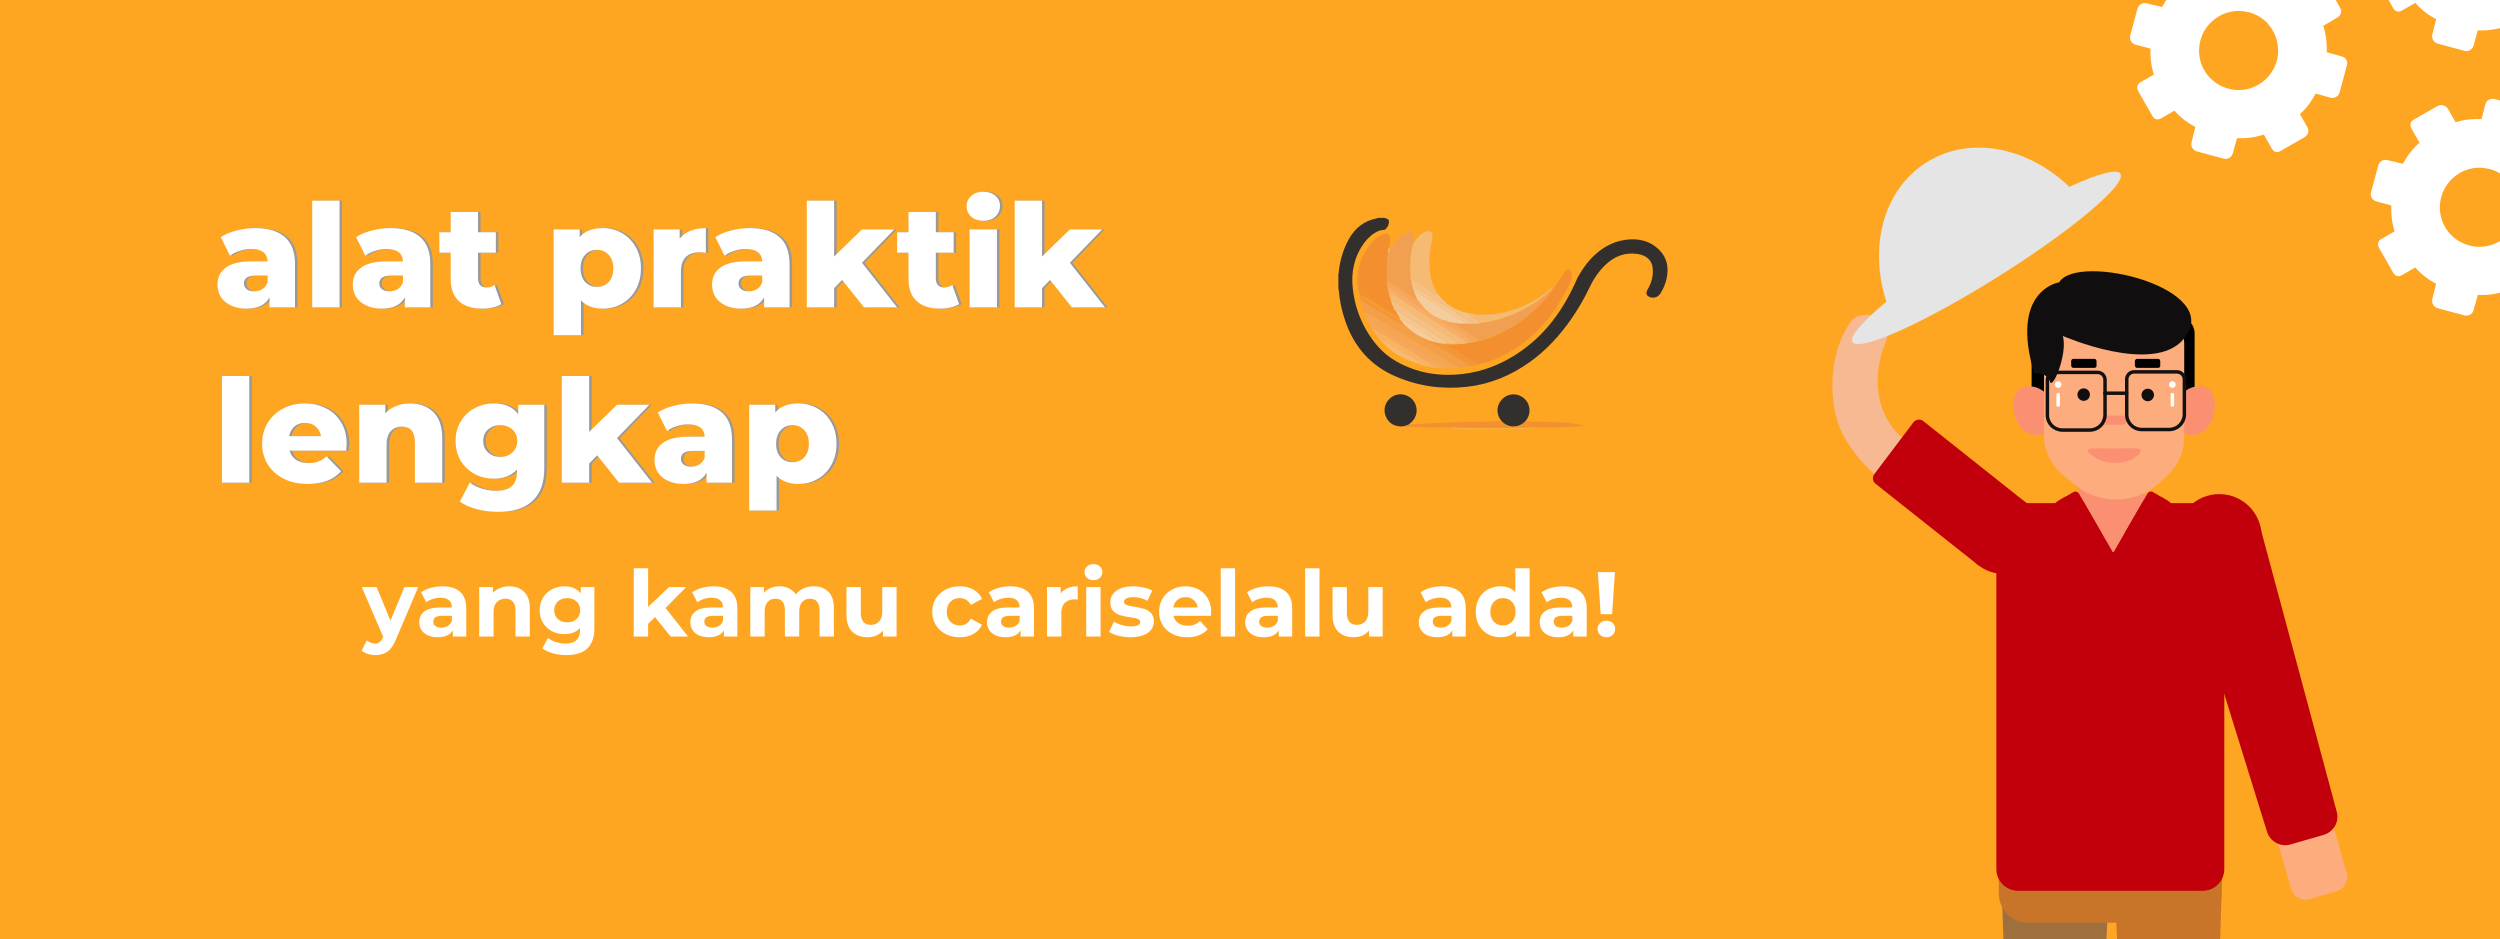 <svg width="1440" height="541" viewBox="0 0 1440 541" fill="none" xmlns="http://www.w3.org/2000/svg">
<rect x="0" y="0" width="1440" height="541" fill="#808080" stroke="none"/>
<g clip-path="url(#clip0)">
<path d="M1440 0H0V541H1440V0Z" fill="#FEA621"/>
<path d="M1261.9 738.1H1239.2C1233.4 738.1 1228.6 733.5 1228.3 727.7L1217.8 506.7C1217.5 500.5 1222.5 495.3 1228.7 495.3H1269C1275.2 495.3 1280.1 500.4 1279.9 506.6L1272.9 727.6C1272.7 733.4 1267.8 738.1 1261.9 738.1Z" fill="#C87529"/>
<path d="M1193.8 738H1171.1C1165.2 738 1160.4 733.3 1160.2 727.4L1152.8 506.4C1152.6 500.2 1157.5 495.1 1163.7 495.1L1204 495C1210.2 495 1215.2 500.2 1214.9 506.4L1204.8 727.4C1204.4 733.4 1199.6 738 1193.8 738Z" fill="#9E703E"/>
<path d="M1168 531.5H1262.9C1272.1 531.5 1279.6 524 1279.6 514.8V469.3C1279.6 460.1 1272.1 452.6 1262.9 452.6H1168C1158.8 452.6 1151.3 460.1 1151.3 469.3V514.8C1151.4 524 1158.8 531.5 1168 531.5Z" fill="#C87529"/>
<path d="M1345.8 513.4L1330.4 517.9C1325.8 519.2 1321 516.6 1319.7 512L1262.2 313.2C1260.9 308.6 1263.5 303.8 1268.1 302.5L1283.5 298C1288.1 296.7 1292.9 299.3 1294.2 303.9L1351.7 502.7C1353 507.3 1350.4 512.1 1345.8 513.4Z" fill="#FCAC7D"/>
<path d="M1278.3 333.4C1291.78 333.4 1302.7 322.476 1302.7 309C1302.7 295.524 1291.78 284.6 1278.3 284.6C1264.82 284.6 1253.9 295.524 1253.9 309C1253.9 322.476 1264.82 333.4 1278.3 333.4Z" fill="#C2000B"/>
<path d="M1338.4 480.9L1319.3 486.4C1313.6 488.1 1307.6 484.8 1305.8 479.1L1255.5 317C1253.7 311.2 1257 305 1262.9 303.3L1288.3 296C1294.2 294.3 1300.3 297.8 1301.9 303.7L1346 467.7C1347.5 473.3 1344.2 479.2 1338.4 480.9Z" fill="#C2000B"/>
<path d="M1268.7 289.8H1162.4C1155.5 289.8 1149.9 295.4 1149.9 302.3V500.6C1149.9 507.5 1155.5 513.1 1162.4 513.1H1268.7C1275.6 513.1 1281.2 507.5 1281.2 500.6V302.3C1281.2 295.4 1275.6 289.8 1268.7 289.8Z" fill="#C2000B"/>
<path d="M1236.2 267V300.3C1236.2 310.1 1228.3 318 1218.5 318H1215C1205.2 318 1197.3 310.1 1197.3 300.3V267H1236.2Z" fill="#FB8F72"/>
<path d="M1254.7 238.2H1179.6C1174.4 238.2 1170.2 234 1170.2 228.8V192C1170.2 186.8 1174.4 182.6 1179.6 182.6H1254.7C1259.9 182.6 1264.1 186.8 1264.1 192V228.8C1264.1 234 1259.9 238.2 1254.7 238.2Z" fill="black"/>
<path d="M1179 250.1V229C1179 229 1172.9 222.1 1164.8 225.4" fill="#FB8F72"/>
<path d="M1256.3 227.2C1256.3 227.2 1262.6 220.1 1271.1 223.4C1280.3 227 1275.9 257.4 1256.3 249.1V227.2Z" fill="#FB8F72"/>
<path d="M1179.2 227.2C1179.2 227.2 1172.9 220.1 1164.4 223.4C1155.2 227 1159.6 257.4 1179.2 249.1V227.2Z" fill="#FB8F72"/>
<path d="M1248.3 274L1243.7 278.3C1237.3 284.3 1228.3 287.7 1218.9 287.7C1210.3 287.7 1202.1 284.9 1195.8 279.8L1189 274.3C1181.6 268.3 1177.4 259.9 1177.4 251.1V197.5H1258V252.4C1258.1 260.4 1254.6 268.1 1248.3 274Z" fill="#FCAC7D"/>
<path d="M1187.2 175.3L1191.8 171C1198.2 165 1207.2 161.6 1216.6 161.6C1225.2 161.6 1233.4 164.4 1239.7 169.5L1246.5 175C1253.9 181 1258.1 189.4 1258.1 198.2V251.8H1177.5V196.9C1177.5 188.9 1180.9 181.2 1187.2 175.3Z" fill="#FCAC7D"/>
<path d="M1223.3 244.6H1212.3C1211.6 244.6 1211 244 1211 243.3V240.7C1211 240 1211.6 239.4 1212.3 239.4H1223.3C1224 239.4 1224.6 240 1224.6 240.7V243.3C1224.6 244 1224 244.6 1223.3 244.6Z" fill="#FB8F72"/>
<path d="M1200.2 230.9C1202.19 230.9 1203.8 229.288 1203.8 227.3C1203.8 225.312 1202.19 223.7 1200.2 223.7C1198.21 223.7 1196.6 225.312 1196.6 227.3C1196.6 229.288 1198.21 230.9 1200.2 230.9Z" fill="#110E0F"/>
<path d="M1237.1 231.1C1239.09 231.1 1240.7 229.488 1240.7 227.5C1240.7 225.512 1239.09 223.9 1237.1 223.9C1235.11 223.9 1233.5 225.512 1233.5 227.5C1233.5 229.488 1235.11 231.1 1237.1 231.1Z" fill="#110E0F"/>
<path d="M1233 259.3C1233.3 260.1 1232.7 261.5 1228.3 264.5C1226.4 265.3 1223.3 266.4 1219.4 266.6C1214.4 266.8 1210.4 265.4 1208.4 264.5C1203.3 261.5 1202.4 260.1 1202.6 259.3C1203 257.9 1207 258.3 1218.3 258.3C1228.7 258.2 1232.5 257.8 1233 259.3Z" fill="#FB8F72"/>
<path d="M1243 211.9H1231C1230.3 211.9 1229.7 211.3 1229.7 210.6V208C1229.7 207.3 1230.3 206.7 1231 206.7H1243C1243.7 206.7 1244.3 207.3 1244.3 208V210.6C1244.4 211.3 1243.8 211.9 1243 211.9Z" fill="black"/>
<path d="M1206.3 211.9H1194.3C1193.6 211.9 1193 211.3 1193 210.6V208C1193 207.3 1193.6 206.7 1194.3 206.7H1206.3C1207 206.7 1207.6 207.3 1207.6 208V210.6C1207.7 211.3 1207.1 211.9 1206.3 211.9Z" fill="black"/>
<path d="M1203.8 247.7H1187.9C1183.2 247.7 1179.3 243.9 1179.3 239.1V218.8C1179.3 216.4 1181.2 214.5 1183.6 214.5H1208.2C1210.6 214.5 1212.5 216.4 1212.5 218.8V239.1C1212.4 243.9 1208.5 247.7 1203.8 247.7Z" stroke="#141112" stroke-width="2" stroke-miterlimit="10" stroke-linecap="round" stroke-linejoin="round"/>
<path d="M1249.5 247.4H1233.6C1228.9 247.4 1225 243.6 1225 238.8V218.5C1225 216.1 1226.9 214.2 1229.3 214.2H1253.9C1256.3 214.2 1258.2 216.1 1258.2 218.5V238.8C1258.1 243.6 1254.2 247.4 1249.5 247.4Z" stroke="#141112" stroke-width="2" stroke-miterlimit="10" stroke-linecap="round" stroke-linejoin="round"/>
<path d="M1212.4 226.5H1224.9" stroke="#141112" stroke-width="2" stroke-miterlimit="10" stroke-linecap="round" stroke-linejoin="round"/>
<path d="M1251.3 223.4C1252.35 223.4 1253.2 222.549 1253.2 221.5C1253.2 220.451 1252.35 219.6 1251.3 219.6C1250.25 219.6 1249.4 220.451 1249.4 221.5C1249.4 222.549 1250.25 223.4 1251.3 223.4Z" fill="white"/>
<path d="M1251.3 227.3V233.3" stroke="white" stroke-width="2" stroke-miterlimit="10" stroke-linecap="round" stroke-linejoin="round"/>
<path d="M1185.5 223.4C1186.55 223.4 1187.4 222.549 1187.4 221.5C1187.4 220.451 1186.55 219.6 1185.5 219.6C1184.45 219.6 1183.6 220.451 1183.6 221.5C1183.6 222.549 1184.45 223.4 1185.5 223.4Z" fill="white"/>
<path d="M1185.5 227.3V233.3" stroke="white" stroke-width="2" stroke-miterlimit="10" stroke-linecap="round" stroke-linejoin="round"/>
<path d="M1221.1 329.6L1217.6 331.6C1216.5 332.2 1215.2 331.8 1214.6 330.8L1190.1 288.4C1189.5 287.3 1189.9 286 1190.9 285.4L1194.4 283.4C1195.5 282.8 1196.8 283.2 1197.4 284.2L1221.9 326.6C1222.5 327.7 1222.1 329 1221.1 329.6Z" fill="#C2000B"/>
<path d="M1207.2 318.1L1194.9 325.2C1189.4 328.4 1182.6 324.5 1182.4 318.2L1181.7 295.7C1181.6 292.6 1183.2 289.8 1185.9 288.2L1188.9 286.4C1192.9 284.1 1198 285.5 1200.3 289.4L1210.2 306.6C1212.6 310.7 1211.2 315.8 1207.2 318.1Z" fill="#C2000B"/>
<path d="M1213.3 329.6L1216.8 331.6C1217.9 332.2 1219.2 331.8 1219.8 330.8L1244.3 288.4C1244.9 287.3 1244.5 286 1243.5 285.4L1240 283.4C1238.9 282.8 1237.6 283.2 1237 284.2L1212.5 326.6C1211.9 327.7 1212.2 329 1213.3 329.6Z" fill="#C2000B"/>
<path d="M1227.1 318.1L1239.4 325.2C1244.9 328.4 1251.7 324.5 1251.9 318.2L1252.6 295.7C1252.7 292.6 1251.1 289.8 1248.4 288.2L1245.4 286.4C1241.4 284.1 1236.3 285.5 1234 289.4L1224.1 306.6C1221.8 310.7 1223.1 315.8 1227.1 318.1Z" fill="#C2000B"/>
<path d="M1065.9 185.5C1051.4 206.6 1053.6 237.3 1062.6 252.3C1086 291.1 1115.8 287.1 1121.3 285.7C1121.3 285.7 1121.3 285.7 1121.4 285.7C1122.5 285.4 1123.2 285.1 1123.4 285.1C1123.5 285.1 1123.7 285 1124.1 284.9C1124.1 284.9 1124.1 284.9 1124.2 284.9C1126.3 284 1132.2 260.3 1113.5 261.8C1108.7 262.2 1094.9 252.1 1091.6 248.2C1091.2 247.7 1090.8 247.2 1090.4 246.7C1077.9 230.5 1080.6 210 1086.2 197C1092.4 182.4 1072 176.6 1065.9 185.5Z" fill="#F7B992"/>
<path d="M1079.6 273.1L1102.1 243.3C1103.5 241.5 1106 241.2 1107.8 242.5L1111.3 245.3L1167.2 289.7L1139.8 325.8L1083.4 281.1L1080.3 278.6C1078.6 277.4 1078.3 274.9 1079.6 273.1Z" fill="#C2000B"/>
<path d="M1174.9 300.1C1170.6 288.3 1157.6 282.3 1145.9 286.6C1134.1 290.9 1128.1 303.9 1132.4 315.6C1136.7 327.4 1149.7 333.4 1161.4 329.1C1173.1 324.9 1179.1 311.9 1174.9 300.1Z" fill="#C2000B"/>
<path d="M1188.2 193.5C1188.2 193.5 1240 216.2 1257.7 195.4C1282.5 166.2 1196.7 145.1 1186.1 162.6C1186.1 162.6 1157.3 166.9 1171.7 215C1171.7 215 1179.2 214.4 1180.7 219.7C1182.2 225.1 1191.1 203.7 1188.2 193.5Z" fill="#110E0F"/>
<path d="M1150.98 159.31C1193.59 132.554 1225.11 106.048 1221.38 100.107C1217.64 94.167 1180.08 111.042 1137.47 137.799C1094.86 164.555 1063.34 191.061 1067.07 197.001C1070.8 202.942 1108.37 186.067 1150.98 159.31Z" fill="#E5E5E5"/>
<path d="M1198.4 114.5L1090 182.6C1074.8 148.5 1082.5 110.6 1109.7 93.5C1136.9 76.4 1174.3 86.1 1198.4 114.5Z" fill="#E5E5E5"/>
<path d="M1348.8 33L1339.8 30.5L1339.7 30.4C1339.9 25.2 1339.4 20.3 1337.6 14.6L1345.6 10C1347.4 9 1348.7 6.9 1347.7 5.1L1339.7 -8.9C1338.7 -10.7 1336 -10.9 1334.2 -9.9L1326.2 -5.3C1322.9 -8.8 1318.5 -12.4 1313.8 -15L1316.2 -24C1316.7 -26 1315.6 -28 1313.6 -28.6L1298 -32.8C1296 -33.3 1294 -32.2 1293.4 -30.2L1291 -21.2C1285.8 -21.4 1281.2 -21.1 1275.5 -19.3L1270.9 -27.3C1269.9 -29.1 1267.4 -29.8 1265.6 -28.8L1251.6 -20.8C1249.8 -19.8 1250 -17.7 1251 -16L1255.6 -8C1251.1 -4.1 1248.2 -0.1 1245.6 4.6L1236.3 2.4C1234.3 1.9 1232.3 3 1231.7 5L1227.5 20.6C1227 22.6 1228.2 24.7 1230.1 25.2L1239.1 27.6H1239.2C1239 32.8 1239.4 37.5 1241.2 43.2L1233.2 47.8C1231.4 48.8 1231.1 50.7 1232.2 52.5L1240.2 66.5C1241.2 68.3 1242.8 68.8 1244.6 67.7L1252.6 63.1C1256.5 67.6 1260.4 70.4 1265.1 72.9L1262.8 82.1C1262.3 84.1 1263.5 86.1 1265.4 86.7L1281 90.9C1283 91.4 1285.1 90.2 1285.6 88.2L1288.1 79.2L1288.3 79.1C1293.5 79.3 1298.5 78.8 1304.2 76.9L1308.8 85C1309.8 86.8 1311.2 87.7 1313 86.7L1327 78.7C1328.8 77.7 1329.7 75.4 1328.7 73.7L1324.1 65.6C1328.6 61.7 1331.1 57.9 1333.6 53.3L1342.5 55.8C1344.5 56.3 1346.5 55.1 1347.1 53.2L1351.3 37.6C1352 35.6 1350.8 33.5 1348.8 33ZM1312.7 30.2C1312.7 30.6 1312.7 31 1312.6 31.3C1312.5 32.2 1312.4 33.1 1312.2 34.1C1312.1 34.5 1312 34.8 1311.9 35.2C1311.8 35.7 1311.6 36.3 1311.4 36.8C1311.3 37.2 1311.1 37.5 1311 37.8C1310.9 38 1310.9 38.1 1310.8 38.3C1310.7 38.6 1310.5 39 1310.3 39.3C1310.1 39.8 1309.8 40.3 1309.5 40.8C1309.3 41.1 1309.1 41.4 1308.9 41.8C1307 44.8 1304.3 47.4 1301 49.3C1298.2 50.9 1295.2 51.9 1292.2 52.2C1291.8 52.2 1291.4 52.3 1291.1 52.3C1290 52.4 1288.8 52.4 1287.7 52.3C1287.3 52.3 1286.9 52.2 1286.6 52.2C1286.4 52.2 1286.2 52.2 1286 52.1C1285.4 52 1284.9 51.9 1284.4 51.8C1278.2 50.4 1272.6 46.6 1269.2 40.7C1267.6 37.9 1266.6 34.9 1266.3 31.8C1266.1 30.5 1266.1 29.2 1266.2 27.9C1266.2 27.5 1266.3 27 1266.3 26.6C1266.4 25.5 1266.6 24.5 1266.9 23.4C1267.2 22.4 1267.5 21.3 1267.9 20.3C1268 20.1 1268 20 1268.1 19.8C1268.2 19.5 1268.4 19.1 1268.6 18.8C1268.8 18.5 1268.9 18.1 1269.1 17.8C1269.5 17.1 1269.9 16.5 1270.3 15.9C1270.4 15.7 1270.6 15.5 1270.7 15.3C1270.9 15.1 1271 14.9 1271.2 14.7C1273 12.4 1275.2 10.5 1277.9 8.9C1281.2 7 1284.8 6 1288.3 5.8C1288.7 5.8 1289.1 5.8 1289.4 5.8H1290C1290.4 5.8 1290.8 5.8 1291.1 5.9C1291.5 5.9 1291.9 5.9 1292.2 6C1292.4 6 1292.6 6 1292.8 6.1C1293.5 6.2 1294.3 6.3 1295 6.5C1295.2 6.5 1295.4 6.6 1295.6 6.6C1296 6.7 1296.3 6.8 1296.7 6.9C1296.9 6.9 1297.1 7 1297.2 7.1C1297.5 7.2 1297.9 7.3 1298.2 7.5C1298.4 7.6 1298.5 7.6 1298.7 7.7C1298.9 7.8 1299.2 7.9 1299.4 8C1299.7 8.1 1299.9 8.3 1300.2 8.4C1300.5 8.6 1300.9 8.8 1301.2 8.9C1301.6 9.2 1302.1 9.4 1302.5 9.7C1302.7 9.8 1302.9 10 1303.1 10.1C1303.4 10.3 1303.7 10.5 1304 10.8C1304.5 11.2 1304.9 11.5 1305.3 11.9C1305.6 12.2 1305.9 12.4 1306.1 12.7C1307.4 14.1 1308.6 15.6 1309.6 17.4C1311.4 20.5 1312.4 23.9 1312.6 27.3C1312.6 27.9 1312.7 28.4 1312.7 29C1312.7 29.4 1312.7 29.8 1312.7 30.2Z" fill="white" stroke="white" stroke-miterlimit="10"/>
<path d="M1487.5 123.3L1478.5 120.8L1478.4 120.7C1478.6 115.5 1478.1 110.6 1476.3 104.9L1484.3 100.3C1486.1 99.3 1487.4 97.2 1486.4 95.4L1478.4 81.4C1477.4 79.6 1474.7 79.4 1472.9 80.4L1464.9 85C1461.6 81.5 1457.2 77.9 1452.5 75.3L1454.9 66.3C1455.4 64.3 1454.3 62.3 1452.3 61.7L1436.7 57.5C1434.7 57 1432.7 58.1 1432.1 60.1L1429.7 69.1C1424.5 68.9 1419.9 69.2 1414.2 71L1409.6 63C1408.6 61.2 1406.1 60.5 1404.3 61.5L1390.3 69.5C1388.5 70.5 1388.7 72.6 1389.7 74.3L1394.3 82.3C1389.8 86.2 1386.9 90.2 1384.3 94.9L1375 92.7C1373 92.2 1371 93.3 1370.4 95.3L1366.2 110.9C1365.7 112.9 1366.9 115 1368.8 115.5L1377.8 117.9H1377.9C1377.7 123.1 1378.1 127.8 1379.9 133.5L1371.9 138.1C1370.1 139.1 1369.8 141 1370.9 142.8L1378.9 156.8C1379.9 158.6 1381.5 159.1 1383.3 158L1391.3 153.4C1395.2 157.9 1399.1 160.7 1403.8 163.2L1401.5 172.4C1401 174.4 1402.2 176.4 1404.1 177L1419.7 181.2C1421.7 181.7 1423.8 180.5 1424.3 178.5L1426.8 169.5L1427 169.4C1432.2 169.6 1437.2 169.1 1442.9 167.2L1447.5 175.3C1448.5 177.1 1449.9 178 1451.7 177L1465.7 169C1467.5 168 1468.4 165.7 1467.4 164L1462.8 155.9C1467.3 152 1469.8 148.2 1472.3 143.6L1481.2 146.1C1483.2 146.6 1485.2 145.4 1485.8 143.5L1490 127.9C1490.7 125.9 1489.5 123.8 1487.5 123.3ZM1451.4 120.5C1451.4 120.9 1451.4 121.3 1451.3 121.6C1451.2 122.5 1451.1 123.4 1450.9 124.4C1450.8 124.8 1450.7 125.1 1450.6 125.5C1450.5 126 1450.3 126.6 1450.1 127.1C1450 127.5 1449.8 127.8 1449.7 128.1C1449.6 128.3 1449.6 128.4 1449.5 128.6C1449.4 128.9 1449.2 129.3 1449 129.6C1448.8 130.1 1448.5 130.6 1448.2 131.1C1448 131.4 1447.8 131.7 1447.6 132.1C1445.7 135.1 1443 137.7 1439.7 139.6C1436.9 141.2 1433.9 142.2 1430.9 142.5C1430.5 142.5 1430.1 142.6 1429.8 142.6C1428.7 142.7 1427.5 142.7 1426.4 142.6C1426 142.6 1425.6 142.5 1425.3 142.5C1425.1 142.5 1424.9 142.5 1424.7 142.4C1424.1 142.3 1423.6 142.2 1423.1 142.1C1416.9 140.7 1411.3 136.9 1407.9 131C1406.3 128.2 1405.3 125.2 1405 122.1C1404.8 120.8 1404.8 119.5 1404.9 118.2C1404.9 117.8 1405 117.3 1405 116.9C1405.1 115.8 1405.3 114.8 1405.6 113.7C1405.9 112.7 1406.2 111.6 1406.6 110.6C1406.7 110.4 1406.7 110.3 1406.8 110.1C1406.9 109.8 1407.1 109.4 1407.3 109.1C1407.5 108.8 1407.6 108.4 1407.8 108.1C1408.2 107.4 1408.6 106.8 1409 106.2C1409.1 106 1409.3 105.8 1409.4 105.6C1409.6 105.4 1409.7 105.2 1409.9 105C1411.7 102.7 1413.9 100.8 1416.6 99.2C1419.9 97.3 1423.5 96.3 1427 96.1C1427.4 96.1 1427.8 96.1 1428.1 96.1H1428.7C1429.1 96.1 1429.5 96.1 1429.8 96.2C1430.2 96.2 1430.6 96.2 1430.9 96.3C1431.1 96.3 1431.3 96.3 1431.5 96.4C1432.2 96.5 1433 96.6 1433.7 96.8C1433.9 96.8 1434.1 96.9 1434.3 96.9C1434.7 97 1435 97.1 1435.4 97.2C1435.6 97.2 1435.8 97.3 1435.9 97.4C1436.2 97.5 1436.6 97.6 1436.9 97.8C1437.1 97.9 1437.2 97.9 1437.4 98C1437.6 98.1 1437.9 98.2 1438.1 98.3C1438.4 98.4 1438.6 98.6 1438.9 98.7C1439.2 98.9 1439.6 99.1 1439.9 99.2C1440.3 99.5 1440.8 99.7 1441.2 100C1441.4 100.1 1441.6 100.3 1441.8 100.4C1442.1 100.6 1442.4 100.8 1442.7 101.1C1443.2 101.5 1443.6 101.8 1444 102.2C1444.3 102.5 1444.6 102.7 1444.8 103C1446.1 104.4 1447.3 105.9 1448.3 107.7C1450.1 110.8 1451.1 114.2 1451.3 117.6C1451.3 118.2 1451.4 118.7 1451.4 119.3C1451.4 119.7 1451.4 120.1 1451.4 120.5Z" fill="white" stroke="white" stroke-miterlimit="10"/>
<path d="M1487.5 -29.1L1478.5 -31.6L1478.4 -31.7C1478.6 -36.9 1478.1 -41.8 1476.3 -47.5L1484.3 -52.1C1486.1 -53.1 1487.4 -55.2 1486.4 -57L1478.4 -71C1477.4 -72.8 1474.7 -73 1472.9 -72L1464.9 -67.4C1461.6 -70.9 1457.2 -74.5 1452.5 -77.1L1454.9 -86.1C1455.4 -88.1 1454.3 -90.1 1452.3 -90.7L1436.7 -94.9C1434.7 -95.4 1432.7 -94.3 1432.1 -92.3L1429.7 -83.3C1424.5 -83.5 1419.9 -83.2 1414.2 -81.4L1409.6 -89.4C1408.6 -91.2 1406.1 -91.9 1404.3 -90.9L1390.3 -82.9C1388.5 -81.9 1388.7 -79.8 1389.7 -78.1L1394.3 -70.1C1389.8 -66.2 1386.9 -62.2 1384.3 -57.5L1375 -59.7C1373 -60.2 1371 -59.1 1370.4 -57.1L1366.2 -41.5C1365.7 -39.5 1366.9 -37.4 1368.8 -36.9L1377.8 -34.5H1377.9C1377.7 -29.3 1378.1 -24.6 1379.9 -18.9L1371.9 -14.3C1370.1 -13.3 1369.8 -11.4 1370.9 -9.6L1378.9 4.4C1379.9 6.2 1381.5 6.7 1383.3 5.6L1391.3 1C1395.2 5.5 1399.1 8.3 1403.8 10.8L1401.5 20C1401 22 1402.2 24 1404.1 24.6L1419.7 28.8C1421.7 29.3 1423.8 28.1 1424.3 26.1L1426.8 17.1L1427 17C1432.2 17.2 1437.2 16.7 1442.9 14.8L1447.5 22.9C1448.5 24.7 1449.9 25.6 1451.7 24.6L1465.7 16.6C1467.5 15.6 1468.4 13.3 1467.4 11.6L1462.8 3.5C1467.3 -0.4 1469.8 -4.2 1472.3 -8.8L1481.2 -6.3C1483.2 -5.8 1485.2 -7 1485.8 -8.9L1490 -24.5C1490.7 -26.5 1489.5 -28.6 1487.5 -29.1ZM1451.4 -31.9C1451.4 -31.5 1451.4 -31.1 1451.3 -30.8C1451.2 -29.9 1451.1 -29 1450.9 -28C1450.8 -27.6 1450.7 -27.3 1450.6 -26.9C1450.5 -26.4 1450.3 -25.8 1450.1 -25.3C1450 -24.9 1449.8 -24.6 1449.7 -24.3C1449.6 -24.1 1449.6 -24 1449.5 -23.8C1449.4 -23.5 1449.2 -23.1 1449 -22.8C1448.8 -22.3 1448.5 -21.8 1448.2 -21.3C1448 -21 1447.8 -20.7 1447.6 -20.3C1445.7 -17.3 1443 -14.7 1439.7 -12.8C1436.9 -11.2 1433.9 -10.2 1430.9 -9.9C1430.5 -9.9 1430.1 -9.8 1429.8 -9.8C1428.7 -9.7 1427.5 -9.7 1426.4 -9.8C1426 -9.8 1425.6 -9.9 1425.3 -9.9C1425.1 -9.9 1424.9 -9.9 1424.7 -10C1424.1 -10.1 1423.6 -10.2 1423.1 -10.3C1416.9 -11.7 1411.3 -15.5 1407.9 -21.4C1406.3 -24.2 1405.3 -27.2 1405 -30.3C1404.8 -31.6 1404.8 -32.9 1404.9 -34.2C1404.9 -34.6 1405 -35.1 1405 -35.5C1405.1 -36.6 1405.3 -37.6 1405.6 -38.7C1405.9 -39.7 1406.2 -40.8 1406.6 -41.8C1406.7 -42 1406.7 -42.1 1406.8 -42.3C1406.9 -42.6 1407.1 -43 1407.3 -43.3C1407.5 -43.6 1407.6 -44 1407.8 -44.3C1408.2 -45 1408.6 -45.6 1409 -46.2C1409.1 -46.4 1409.3 -46.6 1409.4 -46.8C1409.6 -47 1409.7 -47.2 1409.9 -47.4C1411.7 -49.7 1413.9 -51.6 1416.6 -53.2C1419.9 -55.1 1423.5 -56.1 1427 -56.3C1427.4 -56.3 1427.8 -56.3 1428.1 -56.3H1428.7C1429.1 -56.3 1429.5 -56.3 1429.8 -56.2C1430.2 -56.2 1430.6 -56.2 1430.9 -56.1C1431.1 -56.1 1431.3 -56.1 1431.5 -56C1432.2 -55.9 1433 -55.8 1433.7 -55.6C1433.9 -55.6 1434.1 -55.5 1434.3 -55.5C1434.7 -55.4 1435 -55.3 1435.4 -55.2C1435.6 -55.2 1435.8 -55.1 1435.9 -55C1436.2 -54.9 1436.6 -54.8 1436.9 -54.6C1437.1 -54.5 1437.2 -54.5 1437.4 -54.4C1437.6 -54.3 1437.9 -54.2 1438.1 -54.1C1438.4 -54 1438.6 -53.8 1438.9 -53.7C1439.2 -53.5 1439.6 -53.3 1439.9 -53.2C1440.3 -52.9 1440.8 -52.7 1441.2 -52.4C1441.4 -52.3 1441.6 -52.1 1441.8 -52C1442.1 -51.8 1442.4 -51.6 1442.7 -51.3C1443.2 -50.9 1443.6 -50.6 1444 -50.2C1444.3 -49.9 1444.6 -49.7 1444.8 -49.4C1446.1 -48 1447.3 -46.5 1448.3 -44.7C1450.1 -41.6 1451.1 -38.2 1451.3 -34.8C1451.3 -34.2 1451.4 -33.7 1451.4 -33.1C1451.4 -32.7 1451.4 -32.3 1451.4 -31.9Z" fill="white" stroke="white" stroke-miterlimit="10"/>
<path d="M148.434 131.386C155.886 131.386 161.572 133.098 165.491 136.52C169.411 139.887 171.37 145.076 171.37 152.087V177.01H156.714V171.214C154.451 175.575 150.035 177.756 143.466 177.756C139.988 177.756 136.98 177.148 134.441 175.934C131.901 174.72 129.969 173.091 128.644 171.049C127.375 168.951 126.74 166.577 126.74 163.928C126.74 159.677 128.368 156.393 131.625 154.074C134.882 151.701 139.905 150.514 146.695 150.514H155.638C155.362 145.766 152.188 143.393 146.116 143.393C143.963 143.393 141.782 143.752 139.574 144.469C137.366 145.132 135.489 146.07 133.944 147.284L128.644 136.603C131.128 134.947 134.137 133.677 137.67 132.794C141.258 131.856 144.846 131.386 148.434 131.386ZM147.854 167.819C149.676 167.819 151.277 167.378 152.657 166.495C154.037 165.611 155.031 164.314 155.638 162.603V158.711H148.848C144.266 158.711 141.976 160.229 141.976 163.265C141.976 164.645 142.5 165.749 143.549 166.577C144.598 167.405 146.033 167.819 147.854 167.819ZM181.301 115.571H197.033V177.01H181.301V115.571ZM226.384 131.386C233.837 131.386 239.522 133.098 243.442 136.52C247.361 139.887 249.321 145.076 249.321 152.087V177.01H234.665V171.214C232.401 175.575 227.985 177.756 221.416 177.756C217.939 177.756 214.93 177.148 212.391 175.934C209.852 174.72 207.92 173.091 206.595 171.049C205.325 168.951 204.69 166.577 204.69 163.928C204.69 159.677 206.319 156.393 209.576 154.074C212.833 151.701 217.856 150.514 224.646 150.514H233.588C233.312 145.766 230.138 143.393 224.066 143.393C221.913 143.393 219.733 143.752 217.525 144.469C215.317 145.132 213.44 146.07 211.894 147.284L206.595 136.603C209.079 134.947 212.087 133.677 215.62 132.794C219.208 131.856 222.796 131.386 226.384 131.386ZM225.805 167.819C227.627 167.819 229.227 167.378 230.607 166.495C231.987 165.611 232.981 164.314 233.588 162.603V158.711H226.799C222.217 158.711 219.926 160.229 219.926 163.265C219.926 164.645 220.45 165.749 221.499 166.577C222.548 167.405 223.983 167.819 225.805 167.819ZM290.219 175.189C288.894 176.017 287.266 176.652 285.334 177.093C283.457 177.535 281.442 177.756 279.289 177.756C273.438 177.756 268.939 176.32 265.792 173.45C262.646 170.579 261.073 166.301 261.073 160.616V145.546H254.531V133.788H261.073V122.113H276.805V133.788H287.073V145.546H276.805V160.45C276.805 162.051 277.219 163.32 278.047 164.259C278.93 165.142 280.09 165.584 281.525 165.584C283.347 165.584 284.947 165.114 286.327 164.176L290.219 175.189ZM348.618 131.386C352.703 131.386 356.401 132.352 359.713 134.284C363.081 136.161 365.73 138.866 367.662 142.399C369.65 145.877 370.643 149.934 370.643 154.571C370.643 159.208 369.65 163.293 367.662 166.826C365.73 170.303 363.081 173.008 359.713 174.94C356.401 176.817 352.703 177.756 348.618 177.756C343.374 177.756 339.206 176.182 336.115 173.036V193.074H320.382V132.132H335.37V136.603C338.295 133.125 342.711 131.386 348.618 131.386ZM345.306 165.252C348.066 165.252 350.329 164.314 352.096 162.437C353.862 160.505 354.745 157.883 354.745 154.571C354.745 151.259 353.862 148.664 352.096 146.788C350.329 144.856 348.066 143.89 345.306 143.89C342.546 143.89 340.282 144.856 338.516 146.788C336.75 148.664 335.866 151.259 335.866 154.571C335.866 157.883 336.75 160.505 338.516 162.437C340.282 164.314 342.546 165.252 345.306 165.252ZM392.943 137.514C394.544 135.471 396.614 133.953 399.153 132.96C401.747 131.911 404.701 131.386 408.013 131.386V145.546C406.578 145.38 405.391 145.297 404.452 145.297C401.085 145.297 398.435 146.208 396.503 148.03C394.627 149.851 393.688 152.639 393.688 156.393V177.01H377.956V132.132H392.943V137.514ZM433.309 131.386C440.761 131.386 446.447 133.098 450.366 136.52C454.285 139.887 456.245 145.076 456.245 152.087V177.01H441.589V171.214C439.326 175.575 434.91 177.756 428.341 177.756C424.863 177.756 421.855 177.148 419.315 175.934C416.776 174.72 414.844 173.091 413.519 171.049C412.25 168.951 411.615 166.577 411.615 163.928C411.615 159.677 413.243 156.393 416.5 154.074C419.757 151.701 424.78 150.514 431.57 150.514H440.513C440.237 145.766 437.063 143.393 430.99 143.393C428.838 143.393 426.657 143.752 424.449 144.469C422.241 145.132 420.364 146.07 418.819 147.284L413.519 136.603C416.003 134.947 419.012 133.677 422.545 132.794C426.133 131.856 429.721 131.386 433.309 131.386ZM432.729 167.819C434.551 167.819 436.152 167.378 437.532 166.495C438.912 165.611 439.905 164.314 440.513 162.603V158.711H433.723C429.141 158.711 426.85 160.229 426.85 163.265C426.85 164.645 427.375 165.749 428.424 166.577C429.472 167.405 430.908 167.819 432.729 167.819ZM486.545 161.278L481.908 165.998V177.01H466.176V115.571H481.908V147.781L497.972 132.132H516.602L497.972 151.342L518.175 177.01H499.131L486.545 161.278ZM553.908 175.189C552.583 176.017 550.955 176.652 549.023 177.093C547.146 177.535 545.131 177.756 542.978 177.756C537.127 177.756 532.628 176.32 529.482 173.45C526.335 170.579 524.762 166.301 524.762 160.616V145.546H518.22V133.788H524.762V122.113H540.494V133.788H550.762V145.546H540.494V160.45C540.494 162.051 540.908 163.32 541.736 164.259C542.62 165.142 543.779 165.584 545.214 165.584C547.036 165.584 548.636 165.114 550.016 164.176L553.908 175.189ZM559.975 132.132H575.707V177.01H559.975V132.132ZM567.841 127.164C564.97 127.164 562.652 126.363 560.886 124.762C559.119 123.161 558.236 121.174 558.236 118.8C558.236 116.427 559.119 114.44 560.886 112.839C562.652 111.238 564.97 110.437 567.841 110.437C570.711 110.437 573.03 111.21 574.796 112.756C576.563 114.246 577.446 116.178 577.446 118.552C577.446 121.036 576.563 123.106 574.796 124.762C573.03 126.363 570.711 127.164 567.841 127.164ZM606.301 161.278L601.664 165.998V177.01H585.931V115.571H601.664V147.781L617.727 132.132H636.358L617.727 151.342L637.931 177.01H618.887L606.301 161.278ZM129.307 216.571H145.039V278.01H129.307V216.571ZM201.136 255.654C201.136 255.764 201.053 257.061 200.887 259.546H168.263C168.926 261.864 170.195 263.658 172.072 264.928C174.004 266.142 176.405 266.749 179.276 266.749C181.429 266.749 183.278 266.446 184.824 265.838C186.424 265.231 188.025 264.238 189.626 262.858L197.906 271.469C193.545 276.327 187.17 278.756 178.779 278.756C173.535 278.756 168.926 277.762 164.951 275.775C160.977 273.787 157.885 271.027 155.677 267.495C153.524 263.962 152.448 259.96 152.448 255.488C152.448 251.072 153.497 247.125 155.595 243.648C157.747 240.115 160.701 237.355 164.454 235.367C168.208 233.38 172.431 232.386 177.123 232.386C181.594 232.386 185.652 233.325 189.295 235.202C192.938 237.023 195.809 239.701 197.906 243.233C200.059 246.711 201.136 250.851 201.136 255.654ZM177.206 243.565C174.777 243.565 172.735 244.255 171.079 245.635C169.478 247.015 168.456 248.892 168.015 251.265H186.397C185.955 248.892 184.906 247.015 183.25 245.635C181.65 244.255 179.635 243.565 177.206 243.565ZM237.618 232.386C243.194 232.386 247.665 234.042 251.032 237.355C254.455 240.667 256.166 245.662 256.166 252.342V278.01H240.434V254.909C240.434 248.781 237.977 245.718 233.064 245.718C230.359 245.718 228.179 246.601 226.523 248.367C224.922 250.134 224.122 252.783 224.122 256.316V278.01H208.389V233.132H223.376V238.017C225.143 236.195 227.241 234.815 229.669 233.877C232.098 232.883 234.748 232.386 237.618 232.386ZM314.964 233.132V269.813C314.964 278.148 312.701 284.386 308.174 288.526C303.648 292.722 297.134 294.819 288.633 294.819C284.217 294.819 280.077 294.322 276.213 293.329C272.348 292.335 269.064 290.872 266.359 288.94L272.072 277.928C273.894 279.418 276.185 280.577 278.945 281.405C281.76 282.288 284.52 282.73 287.225 282.73C291.365 282.73 294.401 281.819 296.334 279.998C298.266 278.176 299.232 275.471 299.232 271.883V270.393C296.195 273.925 291.752 275.692 285.9 275.692C281.926 275.692 278.255 274.809 274.888 273.042C271.52 271.221 268.843 268.681 266.856 265.424C264.869 262.112 263.875 258.303 263.875 253.998C263.875 249.747 264.869 245.994 266.856 242.737C268.843 239.425 271.52 236.885 274.888 235.119C278.255 233.297 281.926 232.386 285.9 232.386C292.304 232.386 296.996 234.456 299.977 238.597V233.132H314.964ZM289.627 263.189C292.442 263.189 294.76 262.333 296.582 260.622C298.459 258.911 299.397 256.703 299.397 253.998C299.397 251.293 298.486 249.112 296.665 247.456C294.843 245.745 292.497 244.89 289.627 244.89C286.756 244.89 284.382 245.745 282.506 247.456C280.684 249.112 279.773 251.293 279.773 253.998C279.773 256.703 280.712 258.911 282.588 260.622C284.465 262.333 286.811 263.189 289.627 263.189ZM345.442 262.278L340.805 266.998V278.01H325.072V216.571H340.805V248.781L356.868 233.132H375.499L356.868 252.342L377.072 278.01H358.028L345.442 262.278ZM400.156 232.386C407.608 232.386 413.294 234.098 417.213 237.52C421.132 240.887 423.092 246.076 423.092 253.087V278.01H408.436V272.214C406.173 276.575 401.757 278.756 395.188 278.756C391.71 278.756 388.701 278.148 386.162 276.934C383.623 275.72 381.691 274.091 380.366 272.049C379.096 269.951 378.462 267.577 378.462 264.928C378.462 260.677 380.09 257.393 383.347 255.074C386.604 252.701 391.627 251.514 398.417 251.514H407.359C407.083 246.766 403.909 244.393 397.837 244.393C395.684 244.393 393.504 244.752 391.296 245.469C389.088 246.132 387.211 247.07 385.665 248.284L380.366 237.603C382.85 235.947 385.859 234.677 389.391 233.794C392.98 232.856 396.568 232.386 400.156 232.386ZM399.576 268.819C401.398 268.819 402.999 268.378 404.379 267.495C405.759 266.611 406.752 265.314 407.359 263.603V259.711H400.57C395.988 259.711 393.697 261.229 393.697 264.265C393.697 265.645 394.222 266.749 395.27 267.577C396.319 268.405 397.754 268.819 399.576 268.819ZM461.258 232.386C465.343 232.386 469.041 233.352 472.353 235.284C475.721 237.161 478.37 239.866 480.302 243.399C482.29 246.877 483.283 250.934 483.283 255.571C483.283 260.208 482.29 264.293 480.302 267.826C478.37 271.303 475.721 274.008 472.353 275.94C469.041 277.817 465.343 278.756 461.258 278.756C456.014 278.756 451.846 277.182 448.755 274.036V294.074H433.022V233.132H448.009V237.603C450.935 234.125 455.351 232.386 461.258 232.386ZM457.946 266.252C460.706 266.252 462.969 265.314 464.736 263.437C466.502 261.505 467.385 258.883 467.385 255.571C467.385 252.259 466.502 249.664 464.736 247.788C462.969 245.856 460.706 244.89 457.946 244.89C455.186 244.89 452.922 245.856 451.156 247.788C449.39 249.664 448.506 252.259 448.506 255.571C448.506 258.883 449.39 261.505 451.156 263.437C452.922 265.314 455.186 266.252 457.946 266.252Z" fill="#999999"/>
<path d="M240.904 338.137L228.034 368.379C226.727 371.663 225.103 373.975 223.161 375.317C221.254 376.659 218.942 377.33 216.223 377.33C214.74 377.33 213.275 377.1 211.827 376.641C210.379 376.182 209.197 375.547 208.278 374.734L211.297 368.856C211.933 369.42 212.657 369.862 213.469 370.18C214.316 370.497 215.146 370.656 215.958 370.656C217.088 370.656 218.006 370.374 218.712 369.809C219.418 369.279 220.054 368.379 220.619 367.108L220.725 366.843L208.384 338.137H216.911L224.909 357.468L232.959 338.137H240.904ZM254.837 337.713C259.251 337.713 262.64 338.773 265.006 340.891C267.372 342.974 268.555 346.134 268.555 350.371V366.631H260.822V363.083C259.268 365.731 256.373 367.055 252.136 367.055C249.947 367.055 248.04 366.684 246.416 365.943C244.827 365.201 243.609 364.177 242.762 362.871C241.914 361.564 241.49 360.081 241.49 358.422C241.49 355.774 242.479 353.69 244.456 352.172C246.469 350.654 249.559 349.895 253.725 349.895H260.292C260.292 348.094 259.745 346.717 258.651 345.764C257.556 344.775 255.914 344.281 253.725 344.281C252.207 344.281 250.706 344.528 249.223 345.022C247.775 345.481 246.54 346.117 245.516 346.929L242.55 341.156C244.103 340.061 245.957 339.214 248.111 338.614C250.3 338.013 252.542 337.713 254.837 337.713ZM254.202 361.494C255.614 361.494 256.867 361.176 257.962 360.54C259.057 359.869 259.833 358.898 260.292 357.627V354.714H254.625C251.236 354.714 249.541 355.827 249.541 358.051C249.541 359.11 249.947 359.958 250.759 360.593C251.606 361.194 252.754 361.494 254.202 361.494ZM293.351 337.713C296.882 337.713 299.725 338.773 301.878 340.891C304.067 343.01 305.162 346.152 305.162 350.318V366.631H296.9V351.59C296.9 349.33 296.405 347.653 295.417 346.558C294.428 345.428 292.998 344.863 291.127 344.863C289.044 344.863 287.384 345.516 286.148 346.823C284.912 348.094 284.295 350.001 284.295 352.543V366.631H276.032V338.137H283.924V341.474C285.018 340.273 286.378 339.355 288.002 338.72C289.626 338.049 291.409 337.713 293.351 337.713ZM342.356 338.137V361.864C342.356 367.09 340.997 370.974 338.278 373.516C335.559 376.059 331.587 377.33 326.361 377.33C323.607 377.33 320.994 376.994 318.523 376.323C316.051 375.652 314.003 374.681 312.379 373.41L315.663 367.479C316.863 368.467 318.382 369.244 320.218 369.809C322.054 370.409 323.89 370.709 325.726 370.709C328.586 370.709 330.687 370.056 332.028 368.75C333.405 367.479 334.094 365.537 334.094 362.924V361.706C331.94 364.071 328.939 365.254 325.09 365.254C322.477 365.254 320.076 364.689 317.887 363.559C315.733 362.394 314.021 360.77 312.75 358.687C311.479 356.603 310.843 354.202 310.843 351.484C310.843 348.765 311.479 346.364 312.75 344.281C314.021 342.197 315.733 340.591 317.887 339.461C320.076 338.296 322.477 337.713 325.09 337.713C329.221 337.713 332.364 339.073 334.518 341.791V338.137H342.356ZM326.732 358.475C328.921 358.475 330.704 357.839 332.081 356.568C333.494 355.262 334.2 353.567 334.2 351.484C334.2 349.4 333.494 347.723 332.081 346.452C330.704 345.146 328.921 344.493 326.732 344.493C324.543 344.493 322.742 345.146 321.33 346.452C319.918 347.723 319.211 349.4 319.211 351.484C319.211 353.567 319.918 355.262 321.33 356.568C322.742 357.839 324.543 358.475 326.732 358.475ZM377.28 355.456L373.308 359.375V366.631H365.046V327.332H373.308V349.577L385.383 338.137H395.234L383.371 350.213L396.294 366.631H386.284L377.28 355.456ZM410.985 337.713C415.399 337.713 418.788 338.773 421.154 340.891C423.52 342.974 424.703 346.134 424.703 350.371V366.631H416.97V363.083C415.416 365.731 412.521 367.055 408.284 367.055C406.095 367.055 404.188 366.684 402.564 365.943C400.975 365.201 399.757 364.177 398.91 362.871C398.062 361.564 397.639 360.081 397.639 358.422C397.639 355.774 398.627 353.69 400.604 352.172C402.617 350.654 405.707 349.895 409.873 349.895H416.44C416.44 348.094 415.893 346.717 414.799 345.764C413.704 344.775 412.062 344.281 409.873 344.281C408.355 344.281 406.854 344.528 405.371 345.022C403.923 345.481 402.688 346.117 401.664 346.929L398.698 341.156C400.251 340.061 402.105 339.214 404.259 338.614C406.448 338.013 408.69 337.713 410.985 337.713ZM410.35 361.494C411.762 361.494 413.015 361.176 414.11 360.54C415.205 359.869 415.981 358.898 416.44 357.627V354.714H410.773C407.384 354.714 405.689 355.827 405.689 358.051C405.689 359.11 406.095 359.958 406.907 360.593C407.754 361.194 408.902 361.494 410.35 361.494ZM468.672 337.713C472.238 337.713 475.063 338.773 477.146 340.891C479.265 342.974 480.324 346.117 480.324 350.318V366.631H472.062V351.59C472.062 349.33 471.585 347.653 470.632 346.558C469.714 345.428 468.39 344.863 466.659 344.863C464.717 344.863 463.181 345.499 462.052 346.77C460.922 348.006 460.357 349.859 460.357 352.331V366.631H452.095V351.59C452.095 347.105 450.294 344.863 446.692 344.863C444.786 344.863 443.267 345.499 442.137 346.77C441.008 348.006 440.443 349.859 440.443 352.331V366.631H432.18V338.137H440.072V341.421C441.131 340.22 442.42 339.302 443.938 338.667C445.492 338.031 447.187 337.713 449.023 337.713C451.035 337.713 452.854 338.119 454.478 338.931C456.102 339.708 457.408 340.856 458.397 342.374C459.562 340.891 461.028 339.744 462.793 338.931C464.594 338.119 466.553 337.713 468.672 337.713ZM516.436 338.137V366.631H508.597V363.241C507.502 364.477 506.196 365.431 504.678 366.101C503.159 366.737 501.518 367.055 499.752 367.055C496.009 367.055 493.044 365.978 490.854 363.824C488.665 361.67 487.571 358.475 487.571 354.238V338.137H495.833V353.02C495.833 357.61 497.757 359.905 501.606 359.905C503.583 359.905 505.172 359.269 506.373 357.998C507.573 356.692 508.173 354.767 508.173 352.225V338.137H516.436ZM552.86 367.055C549.823 367.055 547.087 366.437 544.65 365.201C542.249 363.93 540.36 362.182 538.983 359.958C537.642 357.733 536.971 355.209 536.971 352.384C536.971 349.559 537.642 347.035 538.983 344.81C540.36 342.586 542.249 340.856 544.65 339.62C547.087 338.349 549.823 337.713 552.86 337.713C555.861 337.713 558.474 338.349 560.698 339.62C562.958 340.856 564.6 342.639 565.624 344.969L559.215 348.412C557.732 345.799 555.596 344.493 552.807 344.493C550.653 344.493 548.87 345.199 547.457 346.611C546.045 348.023 545.339 349.948 545.339 352.384C545.339 354.82 546.045 356.745 547.457 358.157C548.87 359.569 550.653 360.276 552.807 360.276C555.631 360.276 557.768 358.969 559.215 356.356L565.624 359.852C564.6 362.112 562.958 363.877 560.698 365.148C558.474 366.419 555.861 367.055 552.86 367.055ZM581.874 337.713C586.288 337.713 589.677 338.773 592.043 340.891C594.409 342.974 595.591 346.134 595.591 350.371V366.631H587.859V363.083C586.305 365.731 583.41 367.055 579.173 367.055C576.984 367.055 575.077 366.684 573.453 365.943C571.864 365.201 570.646 364.177 569.798 362.871C568.951 361.564 568.527 360.081 568.527 358.422C568.527 355.774 569.516 353.69 571.493 352.172C573.506 350.654 576.595 349.895 580.762 349.895H587.329C587.329 348.094 586.782 346.717 585.687 345.764C584.593 344.775 582.951 344.281 580.762 344.281C579.243 344.281 577.743 344.528 576.26 345.022C574.812 345.481 573.576 346.117 572.552 346.929L569.587 341.156C571.14 340.061 572.994 339.214 575.148 338.614C577.337 338.013 579.579 337.713 581.874 337.713ZM581.238 361.494C582.651 361.494 583.904 361.176 584.999 360.54C586.093 359.869 586.87 358.898 587.329 357.627V354.714H581.662C578.272 354.714 576.578 355.827 576.578 358.051C576.578 359.11 576.984 359.958 577.796 360.593C578.643 361.194 579.791 361.494 581.238 361.494ZM610.961 341.897C611.949 340.52 613.273 339.479 614.933 338.773C616.628 338.066 618.57 337.713 620.759 337.713V345.34C619.841 345.269 619.223 345.234 618.905 345.234C616.539 345.234 614.686 345.905 613.344 347.247C612.002 348.553 611.331 350.53 611.331 353.178V366.631H603.069V338.137H610.961V341.897ZM625.672 338.137H633.934V366.631H625.672V338.137ZM629.803 334.165C628.284 334.165 627.049 333.723 626.095 332.841C625.142 331.958 624.665 330.863 624.665 329.557C624.665 328.251 625.142 327.156 626.095 326.273C627.049 325.391 628.284 324.949 629.803 324.949C631.321 324.949 632.557 325.373 633.51 326.22C634.463 327.068 634.94 328.127 634.94 329.398C634.94 330.775 634.463 331.923 633.51 332.841C632.557 333.723 631.321 334.165 629.803 334.165ZM651.188 367.055C648.823 367.055 646.51 366.772 644.25 366.207C641.99 365.607 640.19 364.866 638.848 363.983L641.602 358.051C642.873 358.863 644.409 359.534 646.21 360.064C648.01 360.558 649.776 360.805 651.506 360.805C655.002 360.805 656.749 359.94 656.749 358.21C656.749 357.398 656.273 356.815 655.319 356.462C654.366 356.109 652.901 355.809 650.923 355.562C648.593 355.209 646.669 354.803 645.15 354.344C643.632 353.885 642.308 353.073 641.178 351.907C640.084 350.742 639.536 349.083 639.536 346.929C639.536 345.128 640.048 343.539 641.072 342.162C642.132 340.75 643.65 339.655 645.627 338.878C647.64 338.102 650.005 337.713 652.724 337.713C654.737 337.713 656.732 337.943 658.709 338.402C660.722 338.825 662.381 339.426 663.688 340.203L660.933 346.081C658.426 344.669 655.69 343.963 652.724 343.963C650.959 343.963 649.635 344.21 648.752 344.704C647.869 345.199 647.428 345.834 647.428 346.611C647.428 347.494 647.904 348.112 648.858 348.465C649.811 348.818 651.329 349.153 653.413 349.471C655.743 349.859 657.65 350.283 659.133 350.742C660.616 351.166 661.904 351.96 662.999 353.126C664.094 354.291 664.641 355.915 664.641 357.998C664.641 359.764 664.111 361.335 663.052 362.712C661.993 364.089 660.439 365.166 658.391 365.943C656.379 366.684 653.978 367.055 651.188 367.055ZM697.65 352.49C697.65 352.596 697.597 353.337 697.491 354.714H675.935C676.324 356.48 677.242 357.875 678.689 358.898C680.137 359.922 681.938 360.434 684.092 360.434C685.574 360.434 686.881 360.223 688.011 359.799C689.176 359.34 690.253 358.634 691.242 357.68L695.637 362.447C692.954 365.519 689.035 367.055 683.88 367.055C680.667 367.055 677.824 366.437 675.353 365.201C672.881 363.93 670.974 362.182 669.633 359.958C668.291 357.733 667.62 355.209 667.62 352.384C667.62 349.595 668.273 347.088 669.58 344.863C670.921 342.604 672.74 340.856 675.035 339.62C677.365 338.349 679.96 337.713 682.82 337.713C685.61 337.713 688.134 338.313 690.394 339.514C692.654 340.714 694.419 342.445 695.69 344.704C696.997 346.929 697.65 349.524 697.65 352.49ZM682.873 343.963C681.002 343.963 679.431 344.493 678.16 345.552C676.889 346.611 676.112 348.059 675.829 349.895H689.864C689.582 348.094 688.805 346.664 687.534 345.605C686.263 344.51 684.709 343.963 682.873 343.963ZM703.151 327.332H711.413V366.631H703.151V327.332ZM730.574 337.713C734.988 337.713 738.377 338.773 740.743 340.891C743.109 342.974 744.292 346.134 744.292 350.371V366.631H736.559V363.083C735.005 365.731 732.11 367.055 727.873 367.055C725.684 367.055 723.777 366.684 722.153 365.943C720.564 365.201 719.346 364.177 718.499 362.871C717.651 361.564 717.227 360.081 717.227 358.422C717.227 355.774 718.216 353.69 720.193 352.172C722.206 350.654 725.295 349.895 729.462 349.895H736.029C736.029 348.094 735.482 346.717 734.387 345.764C733.293 344.775 731.651 344.281 729.462 344.281C727.944 344.281 726.443 344.528 724.96 345.022C723.512 345.481 722.277 346.117 721.253 346.929L718.287 341.156C719.84 340.061 721.694 339.214 723.848 338.614C726.037 338.013 728.279 337.713 730.574 337.713ZM729.939 361.494C731.351 361.494 732.604 361.176 733.699 360.54C734.793 359.869 735.57 358.898 736.029 357.627V354.714H730.362C726.973 354.714 725.278 355.827 725.278 358.051C725.278 359.11 725.684 359.958 726.496 360.593C727.343 361.194 728.491 361.494 729.939 361.494ZM751.769 327.332H760.032V366.631H751.769V327.332ZM796.406 338.137V366.631H788.567V363.241C787.472 364.477 786.166 365.431 784.648 366.101C783.129 366.737 781.488 367.055 779.722 367.055C775.979 367.055 773.014 365.978 770.824 363.824C768.635 361.67 767.541 358.475 767.541 354.238V338.137H775.803V353.02C775.803 357.61 777.727 359.905 781.576 359.905C783.553 359.905 785.142 359.269 786.343 357.998C787.543 356.692 788.143 354.767 788.143 352.225V338.137H796.406ZM830.552 337.713C834.966 337.713 838.356 338.773 840.721 340.891C843.087 342.974 844.27 346.134 844.27 350.371V366.631H836.537V363.083C834.984 365.731 832.088 367.055 827.851 367.055C825.662 367.055 823.755 366.684 822.131 365.943C820.542 365.201 819.324 364.177 818.477 362.871C817.629 361.564 817.206 360.081 817.206 358.422C817.206 355.774 818.194 353.69 820.172 352.172C822.184 350.654 825.274 349.895 829.44 349.895H836.008C836.008 348.094 835.46 346.717 834.366 345.764C833.271 344.775 831.629 344.281 829.44 344.281C827.922 344.281 826.421 344.528 824.938 345.022C823.491 345.481 822.255 346.117 821.231 346.929L818.265 341.156C819.818 340.061 821.672 339.214 823.826 338.614C826.015 338.013 828.257 337.713 830.552 337.713ZM829.917 361.494C831.329 361.494 832.583 361.176 833.677 360.54C834.772 359.869 835.548 358.898 836.008 357.627V354.714H830.34C826.951 354.714 825.256 355.827 825.256 358.051C825.256 359.11 825.662 359.958 826.474 360.593C827.322 361.194 828.469 361.494 829.917 361.494ZM881.082 327.332V366.631H873.19V363.347C871.142 365.819 868.176 367.055 864.292 367.055C861.609 367.055 859.172 366.455 856.983 365.254C854.83 364.054 853.135 362.341 851.899 360.117C850.663 357.892 850.045 355.315 850.045 352.384C850.045 349.453 850.663 346.876 851.899 344.651C853.135 342.427 854.83 340.714 856.983 339.514C859.172 338.313 861.609 337.713 864.292 337.713C867.929 337.713 870.771 338.861 872.819 341.156V327.332H881.082ZM865.722 360.276C867.805 360.276 869.536 359.569 870.913 358.157C872.29 356.709 872.978 354.785 872.978 352.384C872.978 349.983 872.29 348.076 870.913 346.664C869.536 345.216 867.805 344.493 865.722 344.493C863.604 344.493 861.856 345.216 860.479 346.664C859.102 348.076 858.413 349.983 858.413 352.384C858.413 354.785 859.102 356.709 860.479 358.157C861.856 359.569 863.604 360.276 865.722 360.276ZM900.221 337.713C904.635 337.713 908.025 338.773 910.39 340.891C912.756 342.974 913.939 346.134 913.939 350.371V366.631H906.206V363.083C904.653 365.731 901.757 367.055 897.52 367.055C895.331 367.055 893.425 366.684 891.8 365.943C890.211 365.201 888.993 364.177 888.146 362.871C887.299 361.564 886.875 360.081 886.875 358.422C886.875 355.774 887.863 353.69 889.841 352.172C891.853 350.654 894.943 349.895 899.109 349.895H905.677C905.677 348.094 905.129 346.717 904.035 345.764C902.94 344.775 901.298 344.281 899.109 344.281C897.591 344.281 896.09 344.528 894.607 345.022C893.16 345.481 891.924 346.117 890.9 346.929L887.934 341.156C889.488 340.061 891.341 339.214 893.495 338.614C895.684 338.013 897.926 337.713 900.221 337.713ZM899.586 361.494C900.998 361.494 902.252 361.176 903.346 360.54C904.441 359.869 905.218 358.898 905.677 357.627V354.714H900.01C896.62 354.714 894.925 355.827 894.925 358.051C894.925 359.11 895.331 359.958 896.143 360.593C896.991 361.194 898.138 361.494 899.586 361.494ZM920.357 329.557H930.209L928.567 353.761H921.999L920.357 329.557ZM925.283 367.055C923.835 367.055 922.617 366.596 921.629 365.678C920.675 364.724 920.199 363.577 920.199 362.235C920.199 360.893 920.675 359.781 921.629 358.898C922.582 357.98 923.8 357.521 925.283 357.521C926.766 357.521 927.984 357.98 928.937 358.898C929.891 359.781 930.367 360.893 930.367 362.235C930.367 363.577 929.873 364.724 928.884 365.678C927.931 366.596 926.731 367.055 925.283 367.055Z" fill="white"/>
<path d="M146.971 131.386C154.423 131.386 160.109 133.098 164.028 136.52C167.947 139.887 169.907 145.076 169.907 152.087V177.01H155.251V171.214C152.988 175.575 148.572 177.756 142.003 177.756C138.525 177.756 135.516 177.148 132.977 175.934C130.438 174.72 128.506 173.091 127.181 171.049C125.911 168.951 125.277 166.577 125.277 163.928C125.277 159.677 126.905 156.393 130.162 154.074C133.419 151.701 138.442 150.514 145.232 150.514H154.174C153.898 145.766 150.724 143.393 144.652 143.393C142.499 143.393 140.319 143.752 138.111 144.469C135.903 145.132 134.026 146.07 132.48 147.284L127.181 136.603C129.665 134.947 132.674 133.677 136.206 132.794C139.795 131.856 143.383 131.386 146.971 131.386ZM146.391 167.819C148.213 167.819 149.814 167.378 151.194 166.495C152.574 165.611 153.567 164.314 154.174 162.603V158.711H147.385C142.803 158.711 140.512 160.229 140.512 163.265C140.512 164.645 141.037 165.749 142.085 166.577C143.134 167.405 144.569 167.819 146.391 167.819ZM179.837 115.571H195.57V177.01H179.837V115.571ZM224.921 131.386C232.373 131.386 238.059 133.098 241.978 136.52C245.898 139.887 247.857 145.076 247.857 152.087V177.01H233.201V171.214C230.938 175.575 226.522 177.756 219.953 177.756C216.475 177.756 213.467 177.148 210.928 175.934C208.388 174.72 206.456 173.091 205.131 171.049C203.862 168.951 203.227 166.577 203.227 163.928C203.227 159.677 204.855 156.393 208.112 154.074C211.369 151.701 216.392 150.514 223.182 150.514H232.125C231.849 145.766 228.675 143.393 222.603 143.393C220.45 143.393 218.269 143.752 216.061 144.469C213.853 145.132 211.976 146.07 210.431 147.284L205.131 136.603C207.615 134.947 210.624 133.677 214.157 132.794C217.745 131.856 221.333 131.386 224.921 131.386ZM224.341 167.819C226.163 167.819 227.764 167.378 229.144 166.495C230.524 165.611 231.518 164.314 232.125 162.603V158.711H225.335C220.753 158.711 218.463 160.229 218.463 163.265C218.463 164.645 218.987 165.749 220.036 166.577C221.085 167.405 222.52 167.819 224.341 167.819ZM288.756 175.189C287.431 176.017 285.802 176.652 283.87 177.093C281.994 177.535 279.979 177.756 277.826 177.756C271.974 177.756 267.476 176.32 264.329 173.45C261.183 170.579 259.609 166.301 259.609 160.616V145.546H253.068V133.788H259.609V122.113H275.342V133.788H285.609V145.546H275.342V160.45C275.342 162.051 275.756 163.32 276.584 164.259C277.467 165.142 278.626 165.584 280.061 165.584C281.883 165.584 283.484 165.114 284.864 164.176L288.756 175.189ZM347.154 131.386C351.239 131.386 354.938 132.352 358.25 134.284C361.617 136.161 364.267 138.866 366.199 142.399C368.186 145.877 369.18 149.934 369.18 154.571C369.18 159.208 368.186 163.293 366.199 166.826C364.267 170.303 361.617 173.008 358.25 174.94C354.938 176.817 351.239 177.756 347.154 177.756C341.91 177.756 337.743 176.182 334.651 173.036V193.074H318.919V132.132H333.906V136.603C336.832 133.125 341.248 131.386 347.154 131.386ZM343.842 165.252C346.602 165.252 348.866 164.314 350.632 162.437C352.399 160.505 353.282 157.883 353.282 154.571C353.282 151.259 352.399 148.664 350.632 146.788C348.866 144.856 346.602 143.89 343.842 143.89C341.082 143.89 338.819 144.856 337.053 146.788C335.286 148.664 334.403 151.259 334.403 154.571C334.403 157.883 335.286 160.505 337.053 162.437C338.819 164.314 341.082 165.252 343.842 165.252ZM391.479 137.514C393.08 135.471 395.15 133.953 397.69 132.96C400.284 131.911 403.237 131.386 406.549 131.386V145.546C405.114 145.38 403.927 145.297 402.989 145.297C399.622 145.297 396.972 146.208 395.04 148.03C393.163 149.851 392.225 152.639 392.225 156.393V177.01H376.492V132.132H391.479V137.514ZM431.846 131.386C439.298 131.386 444.983 133.098 448.903 136.52C452.822 139.887 454.782 145.076 454.782 152.087V177.01H440.126V171.214C437.862 175.575 433.446 177.756 426.877 177.756C423.4 177.756 420.391 177.148 417.852 175.934C415.313 174.72 413.381 173.091 412.056 171.049C410.786 168.951 410.151 166.577 410.151 163.928C410.151 159.677 411.78 156.393 415.037 154.074C418.294 151.701 423.317 150.514 430.107 150.514H439.049C438.773 145.766 435.599 143.393 429.527 143.393C427.374 143.393 425.194 143.752 422.986 144.469C420.778 145.132 418.901 146.07 417.355 147.284L412.056 136.603C414.54 134.947 417.548 133.677 421.081 132.794C424.669 131.856 428.257 131.386 431.846 131.386ZM431.266 167.819C433.088 167.819 434.688 167.378 436.068 166.495C437.448 165.611 438.442 164.314 439.049 162.603V158.711H432.26C427.678 158.711 425.387 160.229 425.387 163.265C425.387 164.645 425.911 165.749 426.96 166.577C428.009 167.405 429.444 167.819 431.266 167.819ZM485.081 161.278L480.445 165.998V177.01H464.712V115.571H480.445V147.781L496.508 132.132H515.139L496.508 151.342L516.712 177.01H497.667L485.081 161.278ZM552.445 175.189C551.12 176.017 549.492 176.652 547.559 177.093C545.683 177.535 543.668 177.756 541.515 177.756C535.664 177.756 531.165 176.32 528.018 173.45C524.872 170.579 523.298 166.301 523.298 160.616V145.546H516.757V133.788H523.298V122.113H539.031V133.788H549.298V145.546H539.031V160.45C539.031 162.051 539.445 163.32 540.273 164.259C541.156 165.142 542.315 165.584 543.751 165.584C545.572 165.584 547.173 165.114 548.553 164.176L552.445 175.189ZM558.511 132.132H574.244V177.01H558.511V132.132ZM566.378 127.164C563.507 127.164 561.189 126.363 559.422 124.762C557.656 123.161 556.773 121.174 556.773 118.8C556.773 116.427 557.656 114.44 559.422 112.839C561.189 111.238 563.507 110.437 566.378 110.437C569.248 110.437 571.567 111.21 573.333 112.756C575.099 114.246 575.983 116.178 575.983 118.552C575.983 121.036 575.099 123.106 573.333 124.762C571.567 126.363 569.248 127.164 566.378 127.164ZM604.837 161.278L600.2 165.998V177.01H584.468V115.571H600.2V147.781L616.264 132.132H634.894L616.264 151.342L636.468 177.01H617.423L604.837 161.278ZM127.843 216.571H143.576V278.01H127.843V216.571ZM199.672 255.654C199.672 255.764 199.589 257.061 199.424 259.546H166.8C167.462 261.864 168.732 263.658 170.609 264.928C172.541 266.142 174.942 266.749 177.813 266.749C179.965 266.749 181.815 266.446 183.36 265.838C184.961 265.231 186.562 264.238 188.163 262.858L196.443 271.469C192.082 276.327 185.706 278.756 177.316 278.756C172.072 278.756 167.462 277.762 163.488 275.775C159.513 273.787 156.422 271.027 154.214 267.495C152.061 263.962 150.985 259.96 150.985 255.488C150.985 251.072 152.033 247.125 154.131 243.648C156.284 240.115 159.237 237.355 162.991 235.367C166.745 233.38 170.968 232.386 175.66 232.386C180.131 232.386 184.188 233.325 187.832 235.202C191.475 237.023 194.345 239.701 196.443 243.233C198.596 246.711 199.672 250.851 199.672 255.654ZM175.742 243.565C173.314 243.565 171.271 244.255 169.615 245.635C168.014 247.015 166.993 248.892 166.551 251.265H184.934C184.492 248.892 183.443 247.015 181.787 245.635C180.186 244.255 178.171 243.565 175.742 243.565ZM236.155 232.386C241.73 232.386 246.202 234.042 249.569 237.355C252.991 240.667 254.703 245.662 254.703 252.342V278.01H238.97V254.909C238.97 248.781 236.514 245.718 231.601 245.718C228.896 245.718 226.716 246.601 225.06 248.367C223.459 250.134 222.658 252.783 222.658 256.316V278.01H206.926V233.132H221.913V238.017C223.68 236.195 225.777 234.815 228.206 233.877C230.635 232.883 233.285 232.386 236.155 232.386ZM313.501 233.132V269.813C313.501 278.148 311.237 284.386 306.711 288.526C302.184 292.722 295.671 294.819 287.17 294.819C282.753 294.819 278.613 294.322 274.749 293.329C270.885 292.335 267.601 290.872 264.896 288.94L270.609 277.928C272.431 279.418 274.722 280.577 277.482 281.405C280.297 282.288 283.057 282.73 285.762 282.73C289.902 282.73 292.938 281.819 294.87 279.998C296.802 278.176 297.768 275.471 297.768 271.883V270.393C294.732 273.925 290.288 275.692 284.437 275.692C280.463 275.692 276.792 274.809 273.424 273.042C270.057 271.221 267.38 268.681 265.393 265.424C263.405 262.112 262.412 258.303 262.412 253.998C262.412 249.747 263.405 245.994 265.393 242.737C267.38 239.425 270.057 236.885 273.424 235.119C276.792 233.297 280.463 232.386 284.437 232.386C290.84 232.386 295.533 234.456 298.513 238.597V233.132H313.501ZM288.163 263.189C290.978 263.189 293.297 262.333 295.119 260.622C296.995 258.911 297.934 256.703 297.934 253.998C297.934 251.293 297.023 249.112 295.201 247.456C293.38 245.745 291.034 244.89 288.163 244.89C285.293 244.89 282.919 245.745 281.042 247.456C279.221 249.112 278.31 251.293 278.31 253.998C278.31 256.703 279.248 258.911 281.125 260.622C283.002 262.333 285.348 263.189 288.163 263.189ZM343.978 262.278L339.341 266.998V278.01H323.609V216.571H339.341V248.781L355.405 233.132H374.035L355.405 252.342L375.609 278.01H356.564L343.978 262.278ZM398.692 232.386C406.145 232.386 411.83 234.098 415.75 237.52C419.669 240.887 421.628 246.076 421.628 253.087V278.01H406.973V272.214C404.709 276.575 400.293 278.756 393.724 278.756C390.246 278.756 387.238 278.148 384.699 276.934C382.159 275.72 380.227 274.091 378.903 272.049C377.633 269.951 376.998 267.577 376.998 264.928C376.998 260.677 378.627 257.393 381.883 255.074C385.14 252.701 390.164 251.514 396.953 251.514H405.896C405.62 246.766 402.446 244.393 396.374 244.393C394.221 244.393 392.041 244.752 389.832 245.469C387.624 246.132 385.748 247.07 384.202 248.284L378.903 237.603C381.387 235.947 384.395 234.677 387.928 233.794C391.516 232.856 395.104 232.386 398.692 232.386ZM398.113 268.819C399.934 268.819 401.535 268.378 402.915 267.495C404.295 266.611 405.289 265.314 405.896 263.603V259.711H399.106C394.525 259.711 392.234 261.229 392.234 264.265C392.234 265.645 392.758 266.749 393.807 267.577C394.856 268.405 396.291 268.819 398.113 268.819ZM459.794 232.386C463.879 232.386 467.578 233.352 470.89 235.284C474.257 237.161 476.907 239.866 478.839 243.399C480.826 246.877 481.82 250.934 481.82 255.571C481.82 260.208 480.826 264.293 478.839 267.826C476.907 271.303 474.257 274.008 470.89 275.94C467.578 277.817 463.879 278.756 459.794 278.756C454.55 278.756 450.383 277.182 447.291 274.036V294.074H431.559V233.132H446.546V237.603C449.472 234.125 453.888 232.386 459.794 232.386ZM456.482 266.252C459.242 266.252 461.506 265.314 463.272 263.437C465.039 261.505 465.922 258.883 465.922 255.571C465.922 252.259 465.039 249.664 463.272 247.788C461.506 245.856 459.242 244.89 456.482 244.89C453.722 244.89 451.459 245.856 449.693 247.788C447.926 249.664 447.043 252.259 447.043 255.571C447.043 258.883 447.926 261.505 449.693 263.437C451.459 265.314 453.722 266.252 456.482 266.252Z" fill="white"/>
<path fill-rule="evenodd" clip-rule="evenodd" d="M908.6 160.1C910.8 156.1 913.3 152.3 916.4 149C921.9 143.2 928.5 139.1 936.6 138.1C943.7 137.2 950.2 138.6 955.5 143.7C960.5 148.6 961.4 154.6 959.8 161.2C959.1 163.8 958.1 166.3 956.7 168.6C955.3 171 952.9 172 950.5 171.2C948.2 170.4 947.8 168.8 949 166.8C951.3 162.9 952.5 158.7 951.9 154.1C951.4 149.8 948.2 147 943.3 146.3C936 145.2 929.8 147.6 924.6 152.7C920.5 156.6 917.5 161.4 915.1 166.5C912.2 172.6 908.8 178.3 905 183.8C898.4 193.3 890.7 201.7 881.2 208.5C870.3 216.3 858.3 221.3 845 222.8C830.7 224.4 816.9 222.5 803.6 216.7C789.6 210.6 780.3 200.1 775.2 185.8C773 179.7 771.6 173.4 771.1 166.9C771.1 166.7 771.1 166.5 770.9 166.4C770.9 163.5 770.9 160.5 770.9 157.6C771.3 157.4 771.1 157 771.1 156.7C771.8 150.4 773.4 144.5 776.3 138.9C779.4 132.9 783.8 128.4 790.5 126.4C791.6 126.1 792.7 126 793.8 125.5C795 125.5 796.2 125.5 797.5 125.5C798.5 126 799.9 126 800 127.3C800.2 129 799.5 130.5 798.3 131.8C798.1 132 797.9 132.2 797.7 132.3C796.5 132.6 795.3 132.5 794.1 133C790.8 134.4 788.2 136.8 786 139.6C780.1 147.5 778.1 156.5 779.2 166.2C780.1 174.4 782.5 182.1 786.5 189.3C790.8 197 796.3 203.6 804 208C816 214.9 829 217 842.6 215.4C853.6 214.1 863.7 210.3 873 204.3C889.8 193.7 900.8 178.2 908.6 160.1Z" fill="#332F2D"/>
<path fill-rule="evenodd" clip-rule="evenodd" d="M837 246.7C835.9 246.3 834.8 246.6 833.8 246.5C832.2 246.4 830.6 246.7 829.1 246.3C835.1 246.2 841.2 246.3 847.2 246.5C847.2 246.6 847.2 246.7 847.2 246.7C843.8 246.7 840.4 246.7 837 246.7Z" fill="#F4CC9E"/>
<path fill-rule="evenodd" clip-rule="evenodd" d="M847.2 246.7C847.2 246.6 847.2 246.6 847.2 246.5C854.7 246.5 862.1 246.5 869.6 246.5C869.6 246.6 869.6 246.6 869.6 246.7C862.1 246.7 854.7 246.7 847.2 246.7Z" fill="#F4C793"/>
<path fill-rule="evenodd" clip-rule="evenodd" d="M869.6 246.7C869.6 246.6 869.6 246.6 869.6 246.5C872.1 246.5 874.6 246.5 877.1 246.4C880.8 246.2 884.5 246.3 888.1 246.3C886.5 246.7 884.9 246.4 883.2 246.5C882.2 246.6 881.1 246.3 880.1 246.7C876.6 246.7 873.1 246.7 869.6 246.7Z" fill="#F4CC9E"/>
<path fill-rule="evenodd" clip-rule="evenodd" d="M897.2 162.6C899 160.5 900.1 157.8 902 155.8C902.3 155.7 902.6 155.5 902.9 155.4C904.2 154.9 905.3 155.9 905.4 157.6C905.6 159.5 905.2 161.3 904.4 162.9C900.3 171.9 895 180.2 888.3 187.6C880.9 195.7 872.2 202.1 862.1 206.5C859.6 207.6 857.1 208.6 854.4 209.2C852.9 209 851.5 209.6 850.1 209.9C849.8 210 849.6 210.1 849.4 209.8C849.3 209.5 849.3 209.3 849.6 209.2C849.8 209.1 850.1 209.2 849.9 208.7C848.7 209.2 848.3 207.9 847.4 207.5C843.7 205.9 840.7 203.3 837.2 201.5C836.4 201.1 835.8 200.3 834.7 200.5C834.4 200.6 833.8 200.8 833.7 200.3C833.6 199.6 834.3 199.7 834.7 199.6C834.7 199.6 834.7 199.5 834.8 199.4C833.7 199.3 832.5 199.4 832.1 198C832.4 198 832.7 198 833 198.1C833.1 198.6 833.5 198.5 833.9 198.5C835.1 198.5 836.3 198.5 837.5 198.5C838.3 198.5 839.1 198.7 839.9 198.3C840 198.2 840 198.2 840.1 198.1C841.8 198 843.4 198.1 845 197.6C846.1 197.8 847 197.2 848 197.2C848.8 197.2 849.4 196.9 850.2 196.8C850.5 196.8 850.8 196.9 851.1 196.6C851.2 196.6 851.4 196.6 851.5 196.6C852.5 196.3 853.6 196.1 854.5 195.7C856.3 195 858.2 194.7 859.9 193.8C861.4 193 863 192.6 864.5 191.8C867.6 190.3 870.6 188.5 873.6 186.7C875.4 185.6 877.2 184.3 878.8 182.9C880.9 181.2 882.9 179.4 884.9 177.5C886.4 176.1 887.8 174.5 889.3 173.1C890.2 172.2 890.9 171.1 891.7 170.2C893.4 168.3 894.9 166.2 896.3 164.1C896.5 163.8 896.7 163.6 896.6 163.2C896.6 163.1 896.6 163.1 896.7 163.1C897.1 163.1 897.2 162.9 897.2 162.6Z" fill="#F38F2F"/>
<path fill-rule="evenodd" clip-rule="evenodd" d="M795.5 135.5C796.5 135.2 797.5 134.9 798.5 134.6C800.1 135 800.5 135.5 800.7 137.2C800.8 139 800.4 140.8 800.2 142.6C799.5 143.3 800 144.3 799.6 145C799.5 145.1 799.4 145.2 799.4 145.3C799.2 148.9 798.9 152.6 798.7 156.2C798.6 158.2 799 160.2 798.9 162.2C798.9 162.5 798.9 162.8 798.9 163.1C798.9 163.4 799 163.6 799.3 163.8C799.3 164.6 799.3 165.4 799.3 166.2C799.3 166.5 799.2 166.9 799.7 167C799.8 167.7 799.5 168.5 800.1 169.1C799.9 170 800.6 170.8 800.6 171.7C800.6 172 800.7 172.2 801 172.4C801 172.6 801 172.8 801 173C801 173.4 800.9 173.8 801.4 173.9C801.6 174.5 801.7 175 801.9 175.6C802 176.2 802.3 176.7 802.7 177.2C802.7 177.8 803 178.3 803.2 178.8C802.8 179.2 802.5 179.6 801.9 179.9C801.9 179.3 801.5 179 801.1 178.7C799.5 177.5 797.8 176.7 796.1 175.7C792.6 173.5 789 171.4 785.5 169.3C783.9 168.3 782.4 167.4 782.4 165.3C782.4 165.1 782.2 165 782 165C781.3 157.6 782.8 150.7 786.7 144.3C787.4 143.1 788.2 141.9 789.2 140.8C789.5 140.4 789.8 140 790 139.6C790.6 139.5 790.8 139.2 791 138.7C791.4 138.5 791.8 138.2 792 137.8C792.1 137.8 792.2 137.7 792.2 137.6C793.4 136.8 794.4 136 795.5 135.5Z" fill="#F38F2F"/>
<path fill-rule="evenodd" clip-rule="evenodd" d="M798.9 162.2C799 160.2 798.6 158.2 798.7 156.2C798.9 152.6 799.1 148.9 799.4 145.3C799.4 145.2 799.5 145.1 799.6 145C799.6 145.1 799.6 145.3 799.6 145.4C799.7 145.6 799.9 145.4 799.9 145.3C800.2 144.8 800.5 144.3 800.6 143.7C802.2 140.9 804 138.2 806.6 136.1C808 134.9 809.7 134 811.5 133.5C813.2 133 814.3 133.9 814.5 135.7C814.6 137.3 814 138.7 814.1 140.2C812.6 146 812.1 151.9 812.4 157.8C812.5 159.1 812.4 160.5 813 161.8C813.1 163.1 813.3 164.4 813.9 165.7C814 165.9 814 166.1 814.1 166.4C814.1 166.6 814.1 166.9 814.3 167C814.4 167.4 814.4 167.8 814.7 168.1C815 169.6 816 170.8 816.4 172.2C815.9 172.7 815.5 172.3 815.1 172C813.8 171.4 812.7 170.5 811.5 169.7C810.2 168.9 808.8 168.2 807.5 167.2C805.6 165.8 803.7 164.5 801.6 163.5C801.4 163.4 801.2 163.4 801.2 163.2C800.9 161.7 799.6 162.6 798.9 162.2Z" fill="#F1A052"/>
<path fill-rule="evenodd" clip-rule="evenodd" d="M896.7 163.2C896.8 163.5 896.6 163.8 896.4 164.1C894.9 166.2 893.5 168.2 891.8 170.2C891 171.1 890.3 172.3 889.4 173.1C887.9 174.6 886.5 176.1 885 177.5C883 179.4 881 181.2 878.9 182.9C877.2 184.2 875.5 185.5 873.7 186.7C870.7 188.6 867.7 190.3 864.6 191.8C863.1 192.5 861.5 193 860 193.8C858.3 194.7 856.4 195 854.6 195.7C853.7 196.1 852.6 196.2 851.6 196.6C851.7 196 851.5 195.7 851 195.3C850.5 194.9 849.8 194.6 849.3 194.3C847.6 193.1 845.9 192 844.1 190.9C842.8 190 841.3 189.4 840.2 188.3C839.3 187.4 838.4 187.1 837.3 187C836.7 187 836.4 186.7 835.8 186.1C836.6 186.1 837.2 186.1 837.8 186.1H837.9H838C838.4 186.8 839 186.6 839.5 186.3C839.6 186.3 839.8 186.3 839.9 186.3C840.3 186.7 840.8 186.5 841.2 186.5C843.6 186.5 846.1 186.5 848.5 186.5C849.8 186.6 851.1 186.3 852.4 186.3C852.8 186.2 853.1 186.2 853.5 186.1C859.5 185.4 865.3 183.7 870.9 181.5C875.2 179.8 879.3 177.7 883.2 175.2C886.5 173.1 889.5 170.7 892.3 168.1C893 167.5 893.9 166.9 894.2 165.9C895 164.8 895.7 163.9 896.7 163.2Z" fill="#F1A052"/>
<path fill-rule="evenodd" clip-rule="evenodd" d="M812.9 161.8C812.3 160.5 812.4 159.1 812.3 157.8C812 151.9 812.5 146 814 140.2C815.4 138.5 816.6 136.6 818.3 135.2C819.4 134.3 820.6 133.6 822 133.3C824.1 132.8 825.1 133.5 825.1 135.7C825.1 136.9 825 138.1 824.7 139.2C823.4 144.3 823.2 149.4 823.5 154.6C823.7 159.1 824.9 163.5 827.1 167.5C827.4 168 827.6 168.6 827.8 169.1C827.7 169.2 827.7 169.3 827.6 169.5C826.9 169 825.9 169.3 825.2 168.7C824 167.6 822.6 166.7 821.1 166C818.9 164.9 817.1 163 814.7 162.2C814.5 162.1 814.3 161.9 814.1 161.7C813.8 161.4 813.9 160.6 813.3 160.7C812.8 160.7 813.4 161.5 812.9 161.8Z" fill="#F5BA73"/>
<path fill-rule="evenodd" clip-rule="evenodd" d="M888.1 246.3C884.4 246.2 880.7 246.2 877.1 246.4C874.6 246.5 872.1 246.5 869.6 246.5C862.1 246.5 854.7 246.5 847.2 246.5C841.2 246.4 835.1 246.2 829.1 246.3C822.6 246.3 816.1 246 809.6 245.8C809.1 245.8 808.5 245.8 808 245.6C809.2 245.4 810.4 244.9 811.5 244.5C818.8 243.9 826.1 243.8 833.4 243.4C836.9 243.2 840.5 243.2 844 243.1C850.6 243 857.2 242.8 863.8 242.7C864.1 242.7 864.5 242.8 864.8 242.5C868.7 246.8 874.9 246.8 878.8 242.5C879.1 242.8 879.4 242.7 879.7 242.7C886.5 242.8 893.3 242.9 900.1 243.4C903.7 243.6 907.4 244 911 244.7C911.4 244.8 911.9 244.9 912.2 245.4C904.2 246.1 896.2 246.3 888.1 246.3Z" fill="#F39030"/>
<path fill-rule="evenodd" clip-rule="evenodd" d="M878.8 242.4C874.9 246.7 868.6 246.7 864.8 242.4C862 239 861.8 234.7 864.2 231.2C866.5 227.8 870.8 226.3 874.6 227.6C878.6 228.9 881.2 232.6 881 236.9C880.9 239 880.1 240.8 878.8 242.4Z" fill="#332F2D"/>
<path fill-rule="evenodd" clip-rule="evenodd" d="M811.4 244.5C810.3 245 809.1 245.4 807.9 245.6C803.6 245.8 800.3 244.2 798.4 240.3C796.3 236 797.9 230.8 802.2 228.3C806.3 225.9 811.7 227.2 814.4 231.2C817.1 235.2 816.3 240.6 812.5 243.6C812.2 243.9 811.8 244.2 811.4 244.5Z" fill="#332F2D"/>
<path fill-rule="evenodd" clip-rule="evenodd" d="M812.9 161.8C813.4 161.5 812.8 160.7 813.4 160.6C814 160.5 813.9 161.3 814.2 161.6C814.4 161.8 814.5 162 814.8 162.1C817.2 162.9 819 164.7 821.2 165.9C822.6 166.6 824 167.5 825.3 168.6C826 169.2 827 168.9 827.7 169.4C827.8 169.3 827.8 169.2 827.9 169C828.7 169.7 829.3 170.6 829.9 171.4C832.4 174.3 835.3 176.6 838.8 178.1C841.1 179.1 843.5 180.1 846.1 180.4C846.4 180.4 846.7 180.5 846.9 180.8C846.7 180.9 846.3 180.9 846.7 181.2C847.3 181.6 847.8 182.2 848.7 182.1C849.2 182.1 849.7 182 850.2 182.2C850 182.5 849.9 182.5 849.7 182.5C849.4 182.6 848.8 182.3 848.8 183C848.8 183.5 849.3 183.4 849.6 183.4C850.3 183.3 850.8 183.5 851.1 184.2C851.2 184.4 851.5 184.6 851.7 184.7C852.5 185 852.6 185.5 852.3 186.2C851 186.3 849.7 186.6 848.4 186.4C848.6 185.4 848.1 185 847.1 185.1C846.5 185.1 845.8 185.4 845.3 184.8C844.5 183.9 843.4 183.3 842.4 182.7C841.7 182.3 840.8 182 840.4 181.3C839.9 180.4 839.5 180.2 838.6 180.7C839 180.2 839 180 838.5 179.8C837.4 179.5 836.6 178.5 835.4 178.1C835 178 834.7 177.7 834.4 177.4C833.7 176.6 833.1 175.7 831.8 175.9C831.4 175.9 831.2 175.6 831.2 175.2C831.2 174.7 830.8 174.6 830.5 174.8C829.9 175.2 829.5 174.9 829.1 174.4C828.5 173.7 827.7 173.2 826.8 173C826.5 172.9 826.3 172.9 826.1 172.7C824.6 171.2 822.7 170.3 820.9 169.1C819.3 168 817.4 167.4 816 166C815.3 165.3 814.7 164.8 813.7 165.6C813.2 164.4 813 163.1 812.9 161.8Z" fill="#F4C087"/>
<path fill-rule="evenodd" clip-rule="evenodd" d="M852.3 186.1C852.6 185.4 852.5 184.9 851.7 184.6C851.4 184.5 851.2 184.3 851.1 184.1C850.8 183.5 850.3 183.3 849.6 183.3C849.3 183.3 848.8 183.5 848.8 182.9C848.8 182.3 849.3 182.5 849.7 182.4C849.9 182.4 850.1 182.4 850.2 182.1C849.7 181.8 849.2 181.9 848.7 182C847.8 182.1 847.3 181.6 846.7 181.1C846.3 180.8 846.7 180.7 846.9 180.7C847.3 180.7 847.7 180.7 848.1 180.8C848.2 181.2 848.5 181.2 848.8 181.2C849.4 181.2 850 181.2 850.7 181.2C854.4 181.2 858.1 181.4 861.7 180.8C864.5 180.3 867.2 179.8 869.9 179C874.2 177.7 878.4 176.1 882.3 173.9C886.4 171.7 890.2 169 893.7 165.9C893.8 165.8 893.9 165.8 894.1 165.7C893.8 166.7 892.9 167.3 892.2 167.9C889.3 170.5 886.4 172.9 883.1 175C879.2 177.5 875.1 179.6 870.8 181.3C865.2 183.5 859.4 185.2 853.4 185.9C853 186 852.7 186.1 852.3 186.1Z" fill="#F5BA73"/>
<path fill-rule="evenodd" clip-rule="evenodd" d="M800.6 143.7C800.5 144.3 800.1 144.8 799.9 145.3C799.9 145.4 799.7 145.6 799.6 145.4C799.5 145.3 799.6 145.1 799.6 145C800 144.3 799.5 143.3 800.2 142.6C800.3 143 799.9 143.6 800.6 143.7Z" fill="#F4CC9E"/>
<path fill-rule="evenodd" clip-rule="evenodd" d="M850.6 181.2C850 181.2 849.4 181.2 848.7 181.2C848.4 181.2 848.1 181.2 848 180.8C848.9 180.7 849.8 180.9 850.6 181.2Z" fill="#F4C793"/>
<path fill-rule="evenodd" clip-rule="evenodd" d="M897.2 162.6C897.2 162.9 897.1 163.1 896.8 163.1C896.8 162.8 896.9 162.7 897.2 162.6Z" fill="#F1A052"/>
<path fill-rule="evenodd" clip-rule="evenodd" d="M800.7 171.7C800.7 170.8 800.1 170 800.2 169.1C800.3 168.5 800.8 168.6 801.1 168.7C801.6 168.8 802.1 169 802.6 169.4C806.2 172.1 810.2 174.3 813.9 176.9C817.5 179.4 821.3 181.6 824.9 184.1C827.1 185.6 829.5 186.8 831.7 188.4C834.4 190.3 837.3 192 840.1 193.8C841.2 194.5 842.2 195.5 843.7 195.4C843.9 195.4 844.1 195.5 844.1 195.7C844.1 195.9 844.1 196 844 196.2C843.8 196.3 843.4 196.2 843.5 196.7C844.2 196.7 844.9 196.8 845.7 196.8C845.5 197.2 845 197.2 845.1 197.6C843.5 198.1 841.8 198 840.2 198.1C840.1 198.1 840.1 198.1 840 198.1C840 197.6 839.6 197.2 839.2 197.1C837.7 196.4 836.4 195.3 835 194.5C831.4 192.2 827.8 189.9 824.2 187.6C821.6 185.9 819.1 184.2 816.5 182.5C813.7 180.7 810.8 179 808.1 177C807.1 176.3 806 175.6 805 174.9C804 174.2 802.8 173.9 802.1 172.8C802 172.7 801.9 172.5 801.8 172.6C801.7 172.7 801.7 172.9 801.7 173.1C801.6 173.1 801.4 173.1 801.3 173.1C801.3 172.9 801.3 172.7 801.3 172.5C801.1 172.1 801.1 171.8 800.7 171.7Z" fill="#F5BA73"/>
<path fill-rule="evenodd" clip-rule="evenodd" d="M845 197.6C845 197.2 845.4 197.2 845.6 196.8C844.8 196.8 844.1 196.7 843.4 196.7C843.4 196.2 843.8 196.4 843.9 196.2C844 196.1 844.1 195.9 844 195.7C844 195.5 843.8 195.4 843.6 195.4C842.1 195.5 841.1 194.5 840 193.8C837.2 192 834.4 190.3 831.6 188.4C829.4 186.9 827 185.6 824.8 184.1C821.2 181.6 817.4 179.3 813.8 176.9C810.1 174.3 806.1 172.1 802.5 169.4C802.1 169.1 801.6 168.9 801 168.7C800.6 168.6 800.2 168.5 800.1 169.1C799.5 168.5 799.7 167.7 799.7 167C799.7 166.3 799.7 165.6 799.7 164.8C800.4 165.3 799.9 165.9 800.4 166.3C800.6 165.3 801.1 165.8 801.6 166.1C803.6 167.4 805.6 168.9 807.7 170.1C811.1 172.2 814.5 174.3 817.4 177.1C817.5 177.2 817.6 177.3 817.8 177.2C818.5 176.9 819.2 177.3 819.7 177.9C820.5 178.9 821.1 180.1 822.7 179.9C822.7 180 822.7 180.2 822.9 180.2L823 180.1C823 179.9 822.8 179.9 822.7 179.9C822.7 179.8 822.7 179.6 822.7 179.5C823.9 180.2 825 181.1 826.3 181.8C827.7 182.4 829 183.2 830.3 183.8C829.7 184 829.7 184 829.9 184.3C830.9 185.5 832 186.3 833.6 186.5C833.8 186.9 833.1 186.8 833.3 187.2C833.7 187.4 834.1 187.3 834.4 187.3C834.4 187.9 835.1 187.7 835.4 187.9C838 189.6 840.6 191.2 843.1 192.9C844.1 193.6 845.5 193.9 846.1 195.2C847 195.1 846.9 196.4 847.9 196.3C848.3 196.2 848.2 196.8 848.2 197.1C847 197.1 846.1 197.7 845 197.6Z" fill="#F7AD67"/>
<path fill-rule="evenodd" clip-rule="evenodd" d="M854.4 209.2C853.1 209.9 851.6 210.1 850.2 210.4C849.2 210.6 848.3 211 847.3 210.9C846.7 210.9 846.1 210.8 845.7 210.3C845.3 209.9 844.8 209.9 844.3 210.1C844 210.2 843.9 210.5 843.5 210.3C843.8 209.3 844.6 209.1 845.4 208.9C844.6 208.6 843.7 208.9 843 208.6C842.3 208.3 841.6 207.7 841 207.3C839.6 206.5 838.1 206 836.9 204.9C836.3 204.3 835.6 203.9 834.8 203.6C832 202.2 829.4 200.4 826.7 198.7C825.5 198 824.4 197.3 823 197.5C822.8 197.5 822.4 197.7 822.2 197.2C823 197.2 823.7 197.1 823.9 196.3C824.7 196.5 825.5 196.7 826.3 196.9C826.8 197.3 827.5 197.2 828.1 197.4C829.5 197.9 830.9 197.7 832.3 198C832.7 199.4 833.9 199.3 835 199.4C835 199.5 835 199.6 834.9 199.6C834.5 199.8 833.8 199.7 833.9 200.3C834 200.8 834.6 200.6 834.9 200.5C836 200.3 836.6 201.1 837.4 201.5C840.9 203.4 844 205.9 847.6 207.5C848.5 207.9 848.9 209.1 850.1 208.7C850.3 209.2 849.9 209.1 849.8 209.2C849.5 209.3 849.4 209.6 849.6 209.8C849.7 210.1 850 210 850.3 209.9C851.5 209.6 852.9 209.1 854.4 209.2Z" fill="#F3963A"/>
<path fill-rule="evenodd" clip-rule="evenodd" d="M832.1 198C830.7 197.7 829.2 197.9 827.9 197.4C827.3 197.2 826.6 197.4 826.1 196.9C826.5 196.4 827.5 197.2 827.5 196.2C827.5 195.6 826.7 196 826.3 195.8C826.2 195.8 826.2 195.7 826.1 195.6C826.2 195.5 826.5 195.3 826.5 195.2C826.4 194.9 826.1 195 825.9 195C825.4 194.9 824.6 195.3 824.4 194.6C824.2 194 823.7 193.7 823.2 193.4C822.3 192.8 821.4 192.4 820.5 191.8C818.3 190.1 815.9 188.8 813.6 187.2C813 186.8 812.4 186.6 811.8 186.3C811 186 810.2 185.6 809.7 184.9C809.4 184.2 809 184 808.4 184.4C808.2 184.5 808 184.6 808 184.4C808 183.6 807.1 183.5 807 182.8C807 182.5 806.9 182.1 806.4 182.1C806 182.2 806.2 182.6 806.1 182.9C806.1 183 806.1 183.2 806.1 183.3C805 182 804.3 180.5 803.5 179C803.5 178.7 803.5 178.4 803.5 178.1C804.1 178.4 804.2 179.3 805 179.2C805.3 179.2 805.6 179.3 805.8 179.5C807.1 180.5 808.5 181.3 809.9 182.1C812.6 183.8 815.1 185.7 817.9 187.3C821.6 189.4 825 192 828.7 194.3C829.8 195 830.7 196 832.1 195.9C832.3 195.9 832.9 196.3 832.7 196.5C831.7 197.3 832.9 197.1 833.1 197.3C833.3 197.5 833.7 197.5 833.7 197.9C833.4 197.9 833.1 197.9 832.8 197.9C832.7 198 832.4 198 832.1 198Z" fill="#F4C793"/>
<path fill-rule="evenodd" clip-rule="evenodd" d="M848 197.1C848 196.8 848.1 196.3 847.7 196.3C846.7 196.4 846.8 195.1 845.9 195.2C845.3 193.9 844 193.6 842.9 192.9C840.3 191.2 837.7 189.6 835.2 187.9C834.9 187.7 834.3 187.9 834.2 187.3C834.4 187.2 834.8 187.4 835 187C834.6 186.8 834.3 186.8 834.2 187.3C833.8 187.3 833.4 187.4 833.1 187.2C832.9 186.8 833.6 186.9 833.4 186.5C831.9 186.3 830.7 185.5 829.7 184.3C829.5 184 829.5 184 830.1 183.8C830.6 184.1 831 184.3 831.6 184.3C832 185.2 832.7 185.3 833.5 184.9C834.9 185 836.3 185.5 837.6 185.9C837 185.9 836.4 185.9 835.6 185.9C836.1 186.5 836.5 186.8 837.1 186.8C838.2 186.8 839.1 187.2 840 188.1C841.1 189.2 842.6 189.9 843.9 190.7C845.6 191.8 847.4 192.9 849.1 194.1C849.6 194.5 850.3 194.7 850.8 195.1C851.3 195.5 851.5 195.9 851.4 196.4C851.3 196.4 851.1 196.4 851 196.4C850.6 196.1 850.3 196 850.1 196.6C849.5 196.8 848.8 197.2 848 197.1Z" fill="#F5A85D"/>
<path fill-rule="evenodd" clip-rule="evenodd" d="M832.9 198C833.2 198 833.5 198 833.8 198C834.7 198 835.7 198.3 836.6 198.2C837.7 198.2 838.7 198.2 839.8 198.2C839 198.6 838.2 198.4 837.4 198.4C836.2 198.5 835 198.4 833.8 198.4C833.5 198.4 833.1 198.5 832.9 198Z" fill="#F39F48"/>
<path fill-rule="evenodd" clip-rule="evenodd" d="M850.2 196.7C850.4 196.1 850.7 196.2 851.1 196.5C850.8 196.8 850.5 196.7 850.2 196.7Z" fill="#F1A052"/>
<path fill-rule="evenodd" clip-rule="evenodd" d="M839.8 198C839.9 198 840 198 840 198C839.9 198.1 839.9 198.1 839.8 198.2C839.8 198.1 839.8 198.1 839.8 198Z" fill="#F39F48"/>
<path fill-rule="evenodd" clip-rule="evenodd" d="M823.7 196.3C823.5 197.2 822.8 197.2 822 197.2C822.2 197.7 822.6 197.6 822.8 197.5C824.2 197.3 825.3 198 826.5 198.7C829.2 200.4 831.7 202.2 834.6 203.6C835.3 204 836.1 204.4 836.7 204.9C837.9 206 839.5 206.5 840.8 207.3C841.5 207.7 842.1 208.4 842.8 208.6C843.5 208.9 844.4 208.5 845.2 208.9C844.3 209.1 843.5 209.3 843.3 210.3C843.6 210.5 843.8 210.2 844.1 210.1C844.6 209.9 845.1 209.8 845.5 210.3C846 210.8 846.5 210.9 847.1 210.9C845.1 211.5 843.1 211.8 841.1 211.8C839.9 211.9 838.9 211.6 838 210.6C837.7 210.3 837.3 210.1 836.9 209.9C835.4 209 833.8 208.2 832.3 207.2C829.4 205.3 826.4 203.6 823.5 201.8C821.1 200.3 818.6 198.8 816.1 197.4C815.3 197 814.7 196.3 813.9 195.9C810.7 194 807.4 192.1 804.1 190.2C802.2 189.1 800.3 187.9 798.5 186.7C797 185.7 795.4 184.9 793.9 184C791.7 182.6 789.7 180.9 787.1 180.3C787 180.3 786.8 180.1 786.7 180C786.4 179.6 786 179.5 785.5 179.5C784.5 177.5 784 175.3 783.4 173.2C783.2 172.3 782.8 171.4 782.9 170.5C783.5 170.6 783.3 171 783.3 171.4C783.2 172.1 783.6 172.5 784.1 172.9C785.3 173.8 786.6 174.7 787.9 175.5C790.4 177.1 792.7 178.8 795.4 180C796.4 180.5 797.4 181 798.3 181.6C799.8 182.6 801.4 183.6 803 184.5C803.8 185 804.4 185.9 805.5 185.6C805.7 185.6 805.7 185.8 805.8 185.9C806.6 186.3 807.2 187.1 808.2 187.4C809.1 187.6 808.8 187.2 808.8 186.9C809.8 187.6 810.6 188.5 811.5 189.3C814 191.5 816.8 193.3 819.9 194.7C821.1 195.2 822.5 195.5 823.7 196.3Z" fill="#F39F48"/>
<path fill-rule="evenodd" clip-rule="evenodd" d="M785.5 179.5C786 179.4 786.4 179.5 786.7 180C786.8 180.1 786.9 180.3 787.1 180.3C789.7 181 791.7 182.7 793.9 184C795.4 184.9 797 185.7 798.5 186.7C800.4 187.9 802.2 189.1 804.1 190.2C807.3 192.1 810.6 194 813.9 195.9C814.7 196.4 815.3 197 816.1 197.4C818.6 198.8 821.1 200.3 823.5 201.8C826.5 203.6 829.5 205.3 832.3 207.2C833.8 208.2 835.4 209 836.9 209.9C837.3 210.1 837.7 210.3 838 210.6C838.8 211.5 839.9 211.9 841.1 211.8C839.8 212.2 838.4 212.2 837 212.2C835.6 212.2 834.2 212.2 832.8 212.2C832.7 211.6 832.2 211.3 831.8 211C830 210 828.1 209 826.4 207.9C824.2 206.5 821.9 205.2 819.6 203.8C817.9 202.8 816.3 201.7 814.6 200.7C810.7 198.5 807.1 196 803.2 193.9C799.2 191.7 795.5 189 791.4 186.8C790.4 186.3 789.1 185.8 788.8 184.5C788.8 184.3 788.6 184.3 788.5 184.3C788.2 184.4 788.3 184.5 788.3 184.7C788.4 185 788.4 185.4 788.7 185.7C789.2 186.1 789.2 186.6 789 187.1C787.8 186 787.4 184.5 786.7 183.1C786.3 181.9 785.7 180.8 785.5 179.5Z" fill="#F6A652"/>
<path fill-rule="evenodd" clip-rule="evenodd" d="M789.2 187.1C789.5 186.6 789.4 186 788.9 185.7C788.6 185.4 788.6 185.1 788.5 184.7C788.4 184.5 788.4 184.3 788.7 184.3C788.9 184.3 789 184.4 789 184.5C789.3 185.9 790.6 186.3 791.6 186.8C795.6 189 799.3 191.7 803.4 193.9C807.3 196 810.9 198.6 814.8 200.7C816.5 201.6 818.1 202.8 819.8 203.8C822.1 205.2 824.4 206.4 826.6 207.9C828.4 209.1 830.2 210 832 211C832.4 211.2 832.9 211.6 833 212.2C831.3 212.3 829.6 212 827.8 211.8C827.4 211 827 210 825.8 210.9C825.7 211 825.3 211 825.3 210.8C825.2 210 824.4 210.2 824 209.9C824.1 209.5 824.6 209.7 824.6 209.3C824.2 209.1 823.8 209.1 823.3 208.9C821.4 207.8 819.7 206.4 817.7 205.3C814.9 203.8 812.3 202 809.6 200.3C806.2 198.2 802.6 196.3 799.2 194.1C798.3 193.5 797.3 193 796.4 192.6C795.6 192.2 795 191.5 794.1 191.3C793 191 792.6 189.5 791.2 189.6C791.1 188.8 790.6 189.2 790.3 189.3C789.9 188.6 789.2 188 789.2 187.1Z" fill="#F5A85D"/>
<path fill-rule="evenodd" clip-rule="evenodd" d="M790.3 189.4C790.7 189.3 791.1 188.8 791.2 189.7C792.6 189.5 793 191.1 794.1 191.4C795 191.6 795.6 192.3 796.4 192.7C797.4 193.1 798.3 193.6 799.2 194.2C802.6 196.4 806.1 198.3 809.6 200.4C812.3 202.1 814.9 203.9 817.7 205.4C819.6 206.5 821.4 207.9 823.3 209C823.7 209.3 824.2 209.2 824.6 209.4C824.6 209.8 824.1 209.6 824 210C824.4 210.2 825.2 210 825.3 210.9C825.3 211 825.6 211.1 825.8 211C827 210.2 827.3 211.1 827.8 211.9C825.9 211.9 824 211.5 822.2 211C822.2 210.7 822 210.6 821.7 210.6C821 210.5 820.4 210.2 819.8 209.7C819 209 818.2 209.1 817.4 209.7C817.3 209.7 817.1 209.7 817 209.6C817 209 817.6 208.9 818.1 208.5C816.6 208.2 815.6 207.6 814.8 206.5C814.5 206.1 814.1 205.8 813.5 205.8C813.2 205.8 812.9 205.8 812.7 205.6C811.9 204.9 810.8 204.6 810 204C808.3 202.8 806.3 202.2 804.6 200.9C803.9 200.3 803.1 199.5 802 199.5C801.9 199.5 801.7 199.4 801.7 199.3C801.5 198.4 800.7 198.4 800 198C799.2 197.5 798.1 197.5 797.4 196.8C796.8 196.2 796.3 196.1 795.8 196.7C793.7 194.5 791.9 192 790.3 189.4Z" fill="#F8B263"/>
<path fill-rule="evenodd" clip-rule="evenodd" d="M795.9 196.7C796.5 196.1 796.9 196.1 797.5 196.8C798.2 197.5 799.2 197.5 800.1 198C800.7 198.3 801.6 198.3 801.8 199.3C801.8 199.4 802 199.5 802.1 199.5C803.2 199.5 804 200.3 804.7 200.9C806.4 202.2 808.4 202.8 810.1 204C811 204.6 812 204.9 812.8 205.6C813 205.8 813.3 205.9 813.6 205.8C814.2 205.8 814.6 206.1 814.9 206.5C815.6 207.7 816.7 208.3 818.2 208.5C817.8 208.9 817.1 209 817.1 209.6C812.6 208.3 808.3 206.5 804.4 204C801.6 202.2 799 200 796.7 197.6C796.3 197.3 796 197.1 795.9 196.7Z" fill="#F5BA73"/>
<path fill-rule="evenodd" clip-rule="evenodd" d="M783.4 171.3C783.4 171 783.5 170.5 783 170.4C782.9 170.4 782.9 170.3 783 170.2C782.9 169.7 783.4 169 782.6 168.6C782.5 167.3 782.1 166 782.2 164.7C782.4 164.7 782.6 164.8 782.6 165C782.6 167.2 784 168 785.7 169C789.2 171.2 792.8 173.3 796.3 175.4C797.9 176.4 799.7 177.2 801.3 178.4C801.7 178.7 802.1 179 802.1 179.6C802.7 179.4 803 178.9 803.4 178.5C803.5 178.6 803.7 178.7 803.8 178.8C804.5 180.3 805.3 181.8 806.4 183.1C806.6 183.4 806.7 183.8 806.9 184.1C806.6 184.4 806.2 184.5 806.1 184C805.9 183.4 805.5 183.1 804.9 183.1C804.4 183.1 804.4 182.8 804.3 182.4C804.2 182 804.1 181.1 803.2 181.7C802.9 181.9 802.6 181.6 802.6 181.2C802.6 180.6 802.5 180.4 801.9 180.8C801.6 181 801.3 180.7 801.1 180.6C799.8 179.5 798.3 178.8 796.9 177.9C793.3 175.8 789.9 173.3 786.1 171.5C785.4 171.2 784.7 170.9 784.3 170.2C783.7 170.7 783.9 171.3 783.4 171.3Z" fill="#F39030"/>
<path fill-rule="evenodd" clip-rule="evenodd" d="M817.4 209.7C818.2 209 819 209 819.8 209.7C820.4 210.2 821 210.4 821.7 210.6C822 210.7 822.2 210.7 822.2 211C820.5 210.7 818.9 210.4 817.4 209.7Z" fill="#F5BA73"/>
<path fill-rule="evenodd" clip-rule="evenodd" d="M782.6 168.7C783.3 169.1 782.9 169.7 783 170.3C782.7 169.8 782.5 169.2 782.6 168.7Z" fill="#F39F48"/>
<path fill-rule="evenodd" clip-rule="evenodd" d="M803.6 179C803.5 178.9 803.3 178.8 803.2 178.7C803 178.2 802.7 177.7 802.7 177.1C802.8 176.4 802.7 175.8 801.9 175.5C801.7 174.9 801.6 174.4 801.4 173.8C801.4 173.5 801.4 173.2 801.4 172.9C801.4 172.7 801.4 172.5 801.5 172.4C801.6 172.3 801.7 172.4 801.8 172.6C802.5 173.7 803.7 174 804.7 174.7C805.7 175.4 806.8 176.1 807.8 176.8C810.6 178.7 813.4 180.4 816.2 182.3C818.8 184 821.3 185.7 823.9 187.4C827.5 189.7 831.1 192 834.7 194.3C836.1 195.2 837.4 196.2 838.9 196.9C839.3 197.1 839.7 197.4 839.7 197.9C838.6 198 837.5 197.7 836.5 198.1C835.5 198.2 834.6 197.9 833.7 197.9C833.7 197.5 833.3 197.5 833.1 197.3C832.9 197.1 831.7 197.3 832.7 196.5C832.9 196.4 832.3 195.9 832.1 195.9C830.7 195.9 829.8 194.9 828.7 194.3C825.1 192 821.6 189.5 817.9 187.3C815.2 185.7 812.6 183.8 809.9 182.1C808.5 181.2 807.1 180.4 805.8 179.5C805.6 179.3 805.3 179.2 805 179.2C804.1 179.3 804 178.4 803.3 178C803.2 178 803.3 178 803.4 178.1C803.5 178.2 803.5 178.1 803.5 178C803.4 177.9 803.4 177.9 803.3 177.8C803.3 177.8 803.2 177.9 803.3 178C803.6 178.5 803.6 178.7 803.6 179Z" fill="#F4C087"/>
<path fill-rule="evenodd" clip-rule="evenodd" d="M822.6 179.5C822.6 179.6 822.6 179.8 822.6 179.9C821 180.1 820.4 178.8 819.6 177.9C819.1 177.3 818.5 176.9 817.7 177.2C817.5 177.3 817.5 177.2 817.3 177.1C814.4 174.3 811 172.2 807.6 170.1C805.5 168.8 803.5 167.4 801.5 166.1C801 165.8 800.6 165.3 800.3 166.3C799.8 165.9 800.3 165.3 799.6 164.8C799.6 165.7 799.6 166.3 799.6 167C799.1 166.9 799.2 166.5 799.2 166.2C799.2 165.4 799.2 164.6 799.2 163.8C799.2 163.5 799.2 163.2 798.8 163.1C798.8 162.8 798.8 162.5 798.8 162.2C799.5 162.6 800.8 161.6 801 163.2C801 163.4 801.2 163.4 801.4 163.5C803.5 164.5 805.5 165.8 807.3 167.2C808.6 168.1 810 168.8 811.3 169.7C812.5 170.4 813.6 171.3 814.9 172C815.3 172.2 815.7 172.6 816.2 172.2C816.4 172.5 816.7 172.8 816.9 173.1C818.2 175 819.5 176.8 821.2 178.4C821.2 178.7 821.3 178.8 821.6 178.8C821.7 178.9 821.8 178.9 821.8 179C821.9 179 821.9 179 822 179C822.2 179.3 822.3 179.5 822.6 179.5ZM817.4 175.4C817.4 175.1 817.4 174.7 817 174.7C816.7 174.7 816.6 174.8 816.6 175.1C816.6 175.5 816.9 175.7 817.2 175.8C817.5 176 817.4 175.6 817.4 175.4Z" fill="#F5A85D"/>
<path fill-rule="evenodd" clip-rule="evenodd" d="M802 175.6C802.7 175.9 802.9 176.4 802.8 177.2C802.3 176.7 802.1 176.2 802 175.6Z" fill="#F5BA73"/>
<path fill-rule="evenodd" clip-rule="evenodd" d="M801.5 173C801.5 173.3 801.5 173.6 801.5 173.9C801 173.8 801.1 173.4 801.1 173C801.2 173 801.4 173 801.5 173Z" fill="#F7AD67"/>
<path fill-rule="evenodd" clip-rule="evenodd" d="M800.7 171.7C801.1 171.8 801.1 172.1 801.1 172.4C800.8 172.2 800.6 172 800.7 171.7Z" fill="#F7AD67"/>
<path fill-rule="evenodd" clip-rule="evenodd" d="M798.9 163.1C799.3 163.1 799.3 163.4 799.3 163.8C799.1 163.6 798.9 163.4 798.9 163.1Z" fill="#F1A052"/>
<path fill-rule="evenodd" clip-rule="evenodd" d="M822.2 179.1C822.1 179.1 822.1 179.1 822 179.1C821.9 179 821.9 179 821.8 178.9C821.8 178.6 821.6 178.5 821.4 178.5C819.7 176.9 818.4 175.1 817.1 173.2C816.9 172.9 816.6 172.6 816.4 172.3C815.9 170.9 814.9 169.7 814.7 168.2C815 168.1 814.9 167.2 815.5 167.8C816 168.3 816.7 168.6 817.3 169C820.9 171.4 824.5 173.7 828.3 175.9C829.4 176.5 830.4 177.2 831.4 177.8C833.7 179.2 835.9 180.7 838.2 182.1C840.2 183.3 841.9 184.9 844.2 185.4C843.4 186.5 842.2 185.9 841.3 186.4C840.9 186.4 840.4 186.4 840 186.4C839.9 186.2 839.7 186.2 839.6 186.2C839.1 186.2 838.6 186.2 838.1 186.2H838H837.9C836.5 185.8 835.2 185.3 833.8 185.2C833.2 185 832.5 184.8 831.9 184.6C831.3 184.6 830.9 184.4 830.4 184.1C829.1 183.4 827.8 182.7 826.4 182.1C825.1 181.5 824.1 180.5 822.8 179.8C822.6 179.2 822.5 179.1 822.2 179.1Z" fill="#F4CC9E"/>
<path fill-rule="evenodd" clip-rule="evenodd" d="M841.1 186.2C842 185.7 843.2 186.3 844 185.2C841.7 184.7 840 183.1 838 181.9C835.7 180.6 833.5 179 831.2 177.6C830.2 177 829.2 176.3 828.1 175.7C824.3 173.6 820.7 171.2 817.1 168.8C816.5 168.4 815.8 168.2 815.3 167.6C814.7 167 814.8 167.9 814.5 168C814.2 167.7 814.2 167.3 814.1 166.9C814.4 166.5 814.3 166.3 813.9 166.3C813.8 166.1 813.8 165.9 813.7 165.6C814.6 164.8 815.2 165.3 816 166C817.4 167.3 819.3 168 820.9 169.1C822.6 170.3 824.5 171.2 826.1 172.7C826.3 172.9 826.5 173 826.8 173C827.7 173.2 828.5 173.7 829.1 174.4C829.5 174.9 829.9 175.2 830.5 174.8C830.8 174.6 831.2 174.7 831.2 175.2C831.2 175.6 831.3 176 831.8 175.9C833.1 175.8 833.7 176.6 834.4 177.4C834.6 177.7 835 177.9 835.4 178.1C836.5 178.5 837.4 179.4 838.5 179.8C839.1 180 839 180.2 838.6 180.7C839.6 180.2 840 180.4 840.4 181.3C840.8 181.9 841.7 182.2 842.4 182.7C843.4 183.3 844.5 183.9 845.3 184.8C845.8 185.4 846.5 185.1 847.1 185.1C848.1 185 848.6 185.4 848.4 186.4C846 186.4 843.5 186.4 841.1 186.4C841.2 186.3 841.1 186.2 841.1 186.2Z" fill="#F4C793"/>
<path fill-rule="evenodd" clip-rule="evenodd" d="M814 166.3C814.4 166.4 814.6 166.6 814.2 166.9C814 166.8 814 166.6 814 166.3Z" fill="#F4C087"/>
<path fill-rule="evenodd" clip-rule="evenodd" d="M837.9 185.9C838.4 185.9 838.9 185.9 839.4 185.9C839.4 186 839.4 186 839.4 186.1C838.9 186.4 838.3 186.7 837.9 185.9Z" fill="#F5A85D"/>
<path fill-rule="evenodd" clip-rule="evenodd" d="M841.1 186.2C841.1 186.3 841.1 186.3 841.1 186.4C840.7 186.4 840.2 186.6 839.8 186.2C840.3 186.2 840.7 186.2 841.1 186.2Z" fill="#F5A85D"/>
<path fill-rule="evenodd" clip-rule="evenodd" d="M839.4 186.1C839.4 186 839.4 186 839.4 185.9C839.6 185.9 839.7 185.9 839.8 186.1C839.7 186.1 839.6 186.1 839.4 186.1Z" fill="#F4C793"/>
<path fill-rule="evenodd" clip-rule="evenodd" d="M822.6 179.9C822.7 179.9 822.9 179.9 822.9 180.1L822.8 180.2C822.6 180.2 822.6 180 822.6 179.9Z" fill="#F5A85D"/>
<path fill-rule="evenodd" clip-rule="evenodd" d="M823.7 196.3C822.5 195.5 821.1 195.3 819.9 194.7C816.8 193.3 814 191.5 811.5 189.3C810.6 188.5 809.8 187.6 808.8 186.9C808 186.4 807.7 185.4 807.1 184.7C807.1 184.1 806.9 183.6 806.2 183.4C806.2 183.3 806.2 183.1 806.2 183C806.3 182.7 806.1 182.3 806.5 182.2C806.9 182.1 807 182.6 807.1 182.9C807.2 183.6 808.1 183.7 808.1 184.5C808.1 184.7 808.4 184.6 808.5 184.5C809.1 184.2 809.5 184.4 809.8 185C810.2 185.8 811.1 186.1 811.9 186.4C812.5 186.7 813.2 186.9 813.7 187.3C816 188.8 818.4 190.2 820.6 191.9C821.4 192.5 822.4 192.9 823.3 193.5C823.8 193.8 824.2 194.1 824.5 194.7C824.8 195.4 825.5 195 826 195.1C826.2 195.1 826.6 195 826.6 195.3C826.6 195.4 826.3 195.6 826.2 195.7C826.3 195.8 826.3 195.9 826.4 195.9C826.8 196.1 827.5 195.7 827.6 196.3C827.6 197.3 826.5 196.5 826.2 197C825.3 196.7 824.5 196.5 823.7 196.3Z" fill="#F4CC9E"/>
<path fill-rule="evenodd" clip-rule="evenodd" d="M831.7 184.2C832.3 184.4 833 184.6 833.6 184.8C832.7 185.3 832.1 185.2 831.7 184.2Z" fill="#F7AD67"/>
<path fill-rule="evenodd" clip-rule="evenodd" d="M834.3 187.2C834.4 186.7 834.7 186.7 835.1 186.9C834.8 187.4 834.5 187.2 834.3 187.2Z" fill="#F7AD67"/>
<path fill-rule="evenodd" clip-rule="evenodd" d="M836.6 198.2C837.7 197.8 838.8 198.1 839.8 198C839.8 198.1 839.8 198.1 839.8 198.2C838.8 198.2 837.7 198.2 836.6 198.2Z" fill="#F5BA73"/>
<path fill-rule="evenodd" clip-rule="evenodd" d="M807.1 184.7C807.7 185.4 808 186.4 808.8 186.9C808.7 187.3 809 187.7 808.2 187.4C807.2 187.1 806.7 186.3 805.8 185.9C805.7 185.8 805.7 185.6 805.5 185.6C804.4 185.9 803.7 185 803 184.5C801.4 183.6 799.9 182.6 798.3 181.6C797.4 181 796.4 180.4 795.4 180C792.7 178.8 790.4 177 787.9 175.5C786.6 174.7 785.4 173.8 784.1 172.9C783.6 172.5 783.3 172.1 783.3 171.4C783.8 171.4 783.6 170.8 784 170.6C784.4 171.3 785.1 171.5 785.8 171.9C789.6 173.7 793 176.1 796.6 178.3C798 179.2 799.5 179.9 800.8 181C801 181.2 801.3 181.4 801.6 181.2C802.2 180.8 802.3 181.1 802.3 181.6C802.3 182 802.6 182.3 802.9 182.1C803.8 181.5 803.8 182.4 804 182.8C804.1 183.2 804.2 183.4 804.6 183.5C805.2 183.6 805.6 183.8 805.8 184.4C806 184.9 806.3 184.8 806.6 184.5C806.8 184.5 806.9 184.6 807.1 184.7Z" fill="#F3963A"/>
<path fill-rule="evenodd" clip-rule="evenodd" d="M807.1 184.7C807 184.6 806.8 184.5 806.7 184.5C806.5 184.2 806.4 183.8 806.2 183.5C806.9 183.5 807.1 184 807.1 184.7Z" fill="#F4C793"/>
<path fill-rule="evenodd" clip-rule="evenodd" d="M803.3 178C803.4 177.9 803.4 177.9 803.4 177.9C803.5 178 803.5 178 803.6 178.1C803.7 178.2 803.6 178.2 803.5 178.2C803.5 178.1 803.4 178.1 803.3 178Z" fill="#F4C793"/>
<path fill-rule="evenodd" clip-rule="evenodd" d="M817.4 175.4C817.4 175.6 817.4 175.9 817.1 175.8C816.8 175.7 816.5 175.5 816.5 175.1C816.5 174.9 816.6 174.7 816.9 174.7C817.5 174.8 817.4 175.1 817.4 175.4Z" fill="#F7AD67"/>
<path fill-rule="evenodd" clip-rule="evenodd" d="M821.3 178.4C821.6 178.4 821.7 178.6 821.7 178.8C821.5 178.8 821.3 178.7 821.3 178.4Z" fill="#F7AD67"/>
<path fill-rule="evenodd" clip-rule="evenodd" d="M822.2 179.1C822.5 179.1 822.6 179.2 822.6 179.5C822.3 179.5 822.2 179.3 822.2 179.1Z" fill="#F7AD67"/>
<path fill-rule="evenodd" clip-rule="evenodd" d="M821.8 178.8C821.9 178.9 822 178.9 822 179C821.9 179 821.8 178.9 821.8 178.8Z" fill="#F7AD67"/>
</g>
<defs>
<clipPath id="clip0">
<rect width="1440" height="541" fill="white"/>
</clipPath>
</defs>
</svg>

